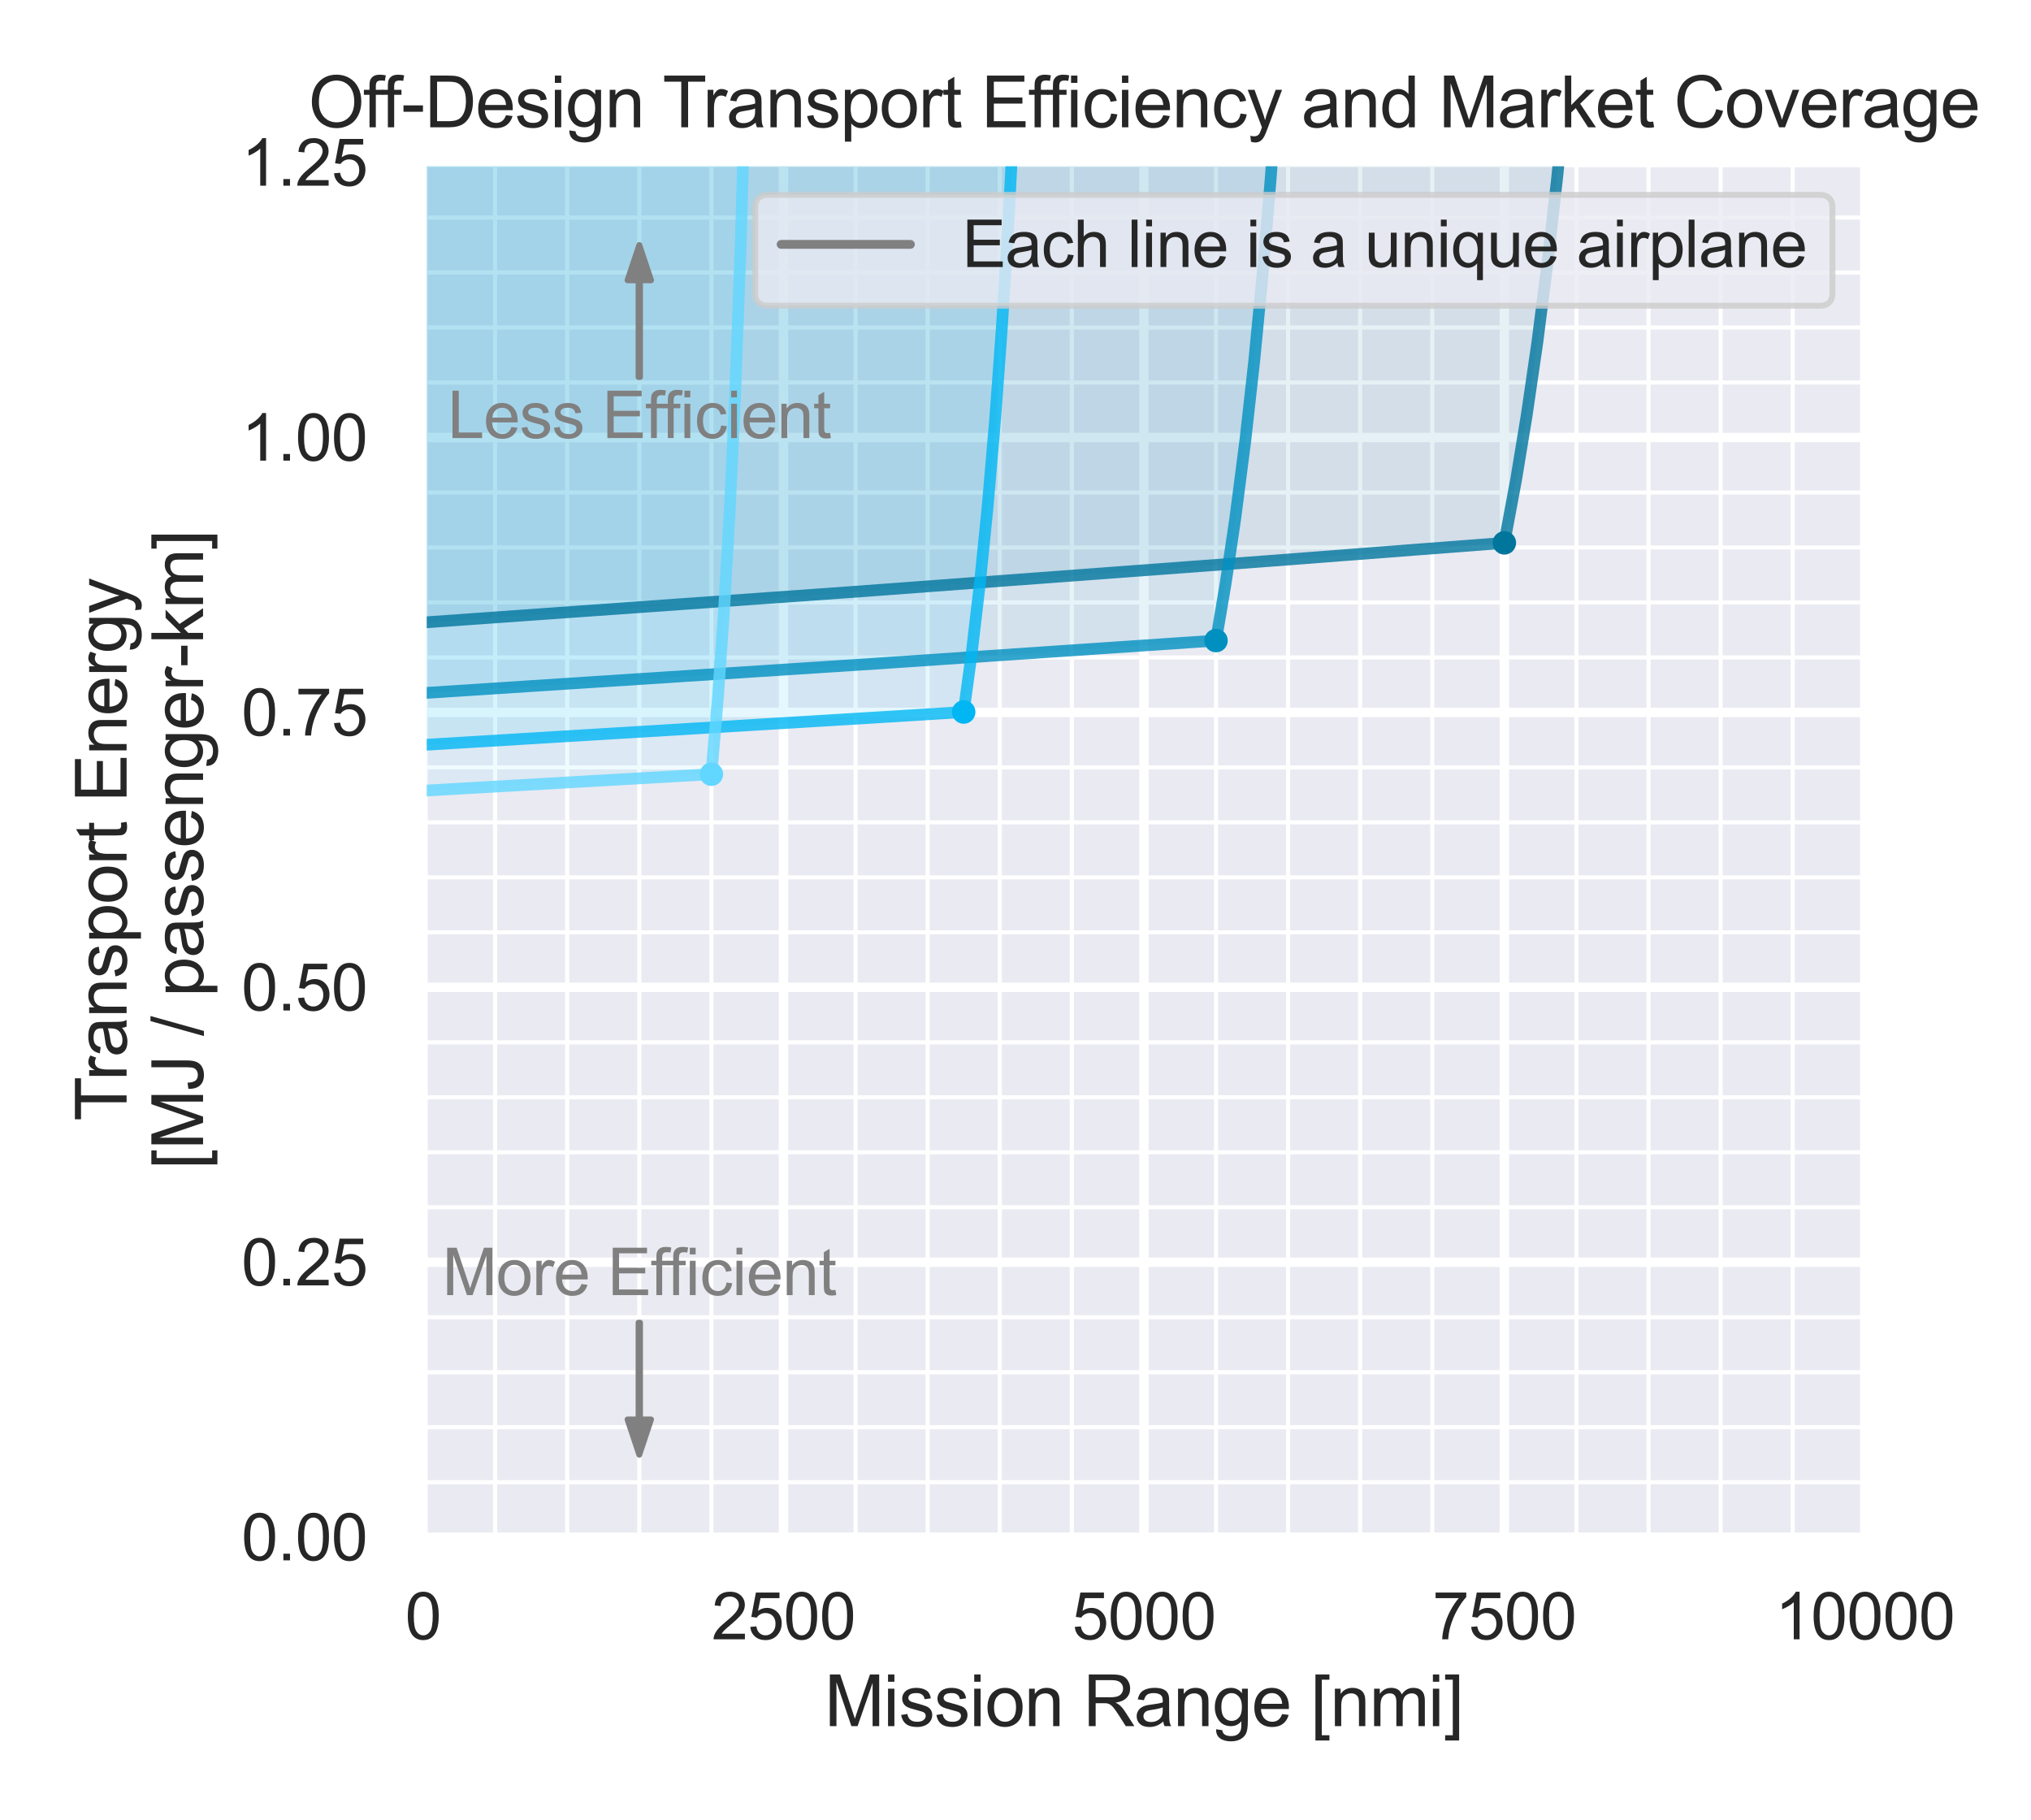 <?xml version="1.0" encoding="utf-8" standalone="no"?>
<!DOCTYPE svg PUBLIC "-//W3C//DTD SVG 1.1//EN"
  "http://www.w3.org/Graphics/SVG/1.1/DTD/svg11.dtd">
<svg xmlns:xlink="http://www.w3.org/1999/xlink" width="345.6pt" height="309.6pt" viewBox="0 0 345.6 309.6" xmlns="http://www.w3.org/2000/svg" version="1.1">
 <defs>
  <style type="text/css">*{stroke-linejoin: round; stroke-linecap: butt}</style>
 </defs>
 <g id="figure_1">
  <g id="patch_1">
   <path d="M 0 309.6 
L 345.6 309.6 
L 345.6 0 
L 0 0 
z
" style="fill: #ffffff"/>
  </g>
  <g id="axes_1">
   <g id="patch_2">
    <path d="M 71.984 261.54 
L 317.317 261.54 
L 317.317 27.656 
L 71.984 27.656 
z
" style="fill: #eaeaf2"/>
   </g>
   <g id="matplotlib.axis_1">
    <g id="xtick_1">
     <g id="line2d_1">
      <path d="M 71.984 261.54 
L 71.984 27.656 
" clip-path="url(#p33e617272c)" style="fill: none; stroke: #ffffff; stroke-width: 1.6; stroke-linecap: round"/>
     </g>
     <g id="text_1">
      <!-- 0 -->
      <g style="fill: #262626" transform="translate(68.926 278.914) scale(0.11 -0.11)">
       <defs>
        <path id="ArialMT-30" d="M 266 2259 
Q 266 3072 433 3567 
Q 600 4063 929 4331 
Q 1259 4600 1759 4600 
Q 2128 4600 2406 4451 
Q 2684 4303 2865 4023 
Q 3047 3744 3150 3342 
Q 3253 2941 3253 2259 
Q 3253 1453 3087 958 
Q 2922 463 2592 192 
Q 2263 -78 1759 -78 
Q 1097 -78 719 397 
Q 266 969 266 2259 
z
M 844 2259 
Q 844 1131 1108 757 
Q 1372 384 1759 384 
Q 2147 384 2411 759 
Q 2675 1134 2675 2259 
Q 2675 3391 2411 3762 
Q 2147 4134 1753 4134 
Q 1366 4134 1134 3806 
Q 844 3388 844 2259 
z
" transform="scale(0.016)"/>
       </defs>
       <use xlink:href="#ArialMT-30"/>
      </g>
     </g>
    </g>
    <g id="xtick_2">
     <g id="line2d_2">
      <path d="M 133.318 261.54 
L 133.318 27.656 
" clip-path="url(#p33e617272c)" style="fill: none; stroke: #ffffff; stroke-width: 1.6; stroke-linecap: round"/>
     </g>
     <g id="text_2">
      <!-- 2500 -->
      <g style="fill: #262626" transform="translate(121.084 278.914) scale(0.11 -0.11)">
       <defs>
        <path id="ArialMT-32" d="M 3222 541 
L 3222 0 
L 194 0 
Q 188 203 259 391 
Q 375 700 629 1000 
Q 884 1300 1366 1694 
Q 2113 2306 2375 2664 
Q 2638 3022 2638 3341 
Q 2638 3675 2398 3904 
Q 2159 4134 1775 4134 
Q 1369 4134 1125 3890 
Q 881 3647 878 3216 
L 300 3275 
Q 359 3922 746 4261 
Q 1134 4600 1788 4600 
Q 2447 4600 2831 4234 
Q 3216 3869 3216 3328 
Q 3216 3053 3103 2787 
Q 2991 2522 2730 2228 
Q 2469 1934 1863 1422 
Q 1356 997 1212 845 
Q 1069 694 975 541 
L 3222 541 
z
" transform="scale(0.016)"/>
        <path id="ArialMT-35" d="M 266 1200 
L 856 1250 
Q 922 819 1161 601 
Q 1400 384 1738 384 
Q 2144 384 2425 690 
Q 2706 997 2706 1503 
Q 2706 1984 2436 2262 
Q 2166 2541 1728 2541 
Q 1456 2541 1237 2417 
Q 1019 2294 894 2097 
L 366 2166 
L 809 4519 
L 3088 4519 
L 3088 3981 
L 1259 3981 
L 1013 2750 
Q 1425 3038 1878 3038 
Q 2478 3038 2890 2622 
Q 3303 2206 3303 1553 
Q 3303 931 2941 478 
Q 2500 -78 1738 -78 
Q 1113 -78 717 272 
Q 322 622 266 1200 
z
" transform="scale(0.016)"/>
       </defs>
       <use xlink:href="#ArialMT-32"/>
       <use xlink:href="#ArialMT-35" x="55.615"/>
       <use xlink:href="#ArialMT-30" x="111.23"/>
       <use xlink:href="#ArialMT-30" x="166.846"/>
      </g>
     </g>
    </g>
    <g id="xtick_3">
     <g id="line2d_3">
      <path d="M 194.651 261.54 
L 194.651 27.656 
" clip-path="url(#p33e617272c)" style="fill: none; stroke: #ffffff; stroke-width: 1.6; stroke-linecap: round"/>
     </g>
     <g id="text_3">
      <!-- 5000 -->
      <g style="fill: #262626" transform="translate(182.417 278.914) scale(0.11 -0.11)">
       <use xlink:href="#ArialMT-35"/>
       <use xlink:href="#ArialMT-30" x="55.615"/>
       <use xlink:href="#ArialMT-30" x="111.23"/>
       <use xlink:href="#ArialMT-30" x="166.846"/>
      </g>
     </g>
    </g>
    <g id="xtick_4">
     <g id="line2d_4">
      <path d="M 255.984 261.54 
L 255.984 27.656 
" clip-path="url(#p33e617272c)" style="fill: none; stroke: #ffffff; stroke-width: 1.6; stroke-linecap: round"/>
     </g>
     <g id="text_4">
      <!-- 7500 -->
      <g style="fill: #262626" transform="translate(243.75 278.914) scale(0.11 -0.11)">
       <defs>
        <path id="ArialMT-37" d="M 303 3981 
L 303 4522 
L 3269 4522 
L 3269 4084 
Q 2831 3619 2401 2847 
Q 1972 2075 1738 1259 
Q 1569 684 1522 0 
L 944 0 
Q 953 541 1156 1306 
Q 1359 2072 1739 2783 
Q 2119 3494 2547 3981 
L 303 3981 
z
" transform="scale(0.016)"/>
       </defs>
       <use xlink:href="#ArialMT-37"/>
       <use xlink:href="#ArialMT-35" x="55.615"/>
       <use xlink:href="#ArialMT-30" x="111.23"/>
       <use xlink:href="#ArialMT-30" x="166.846"/>
      </g>
     </g>
    </g>
    <g id="xtick_5">
     <g id="line2d_5">
      <path d="M 317.317 261.54 
L 317.317 27.656 
" clip-path="url(#p33e617272c)" style="fill: none; stroke: #ffffff; stroke-width: 1.6; stroke-linecap: round"/>
     </g>
     <g id="text_5">
      <!-- 10000 -->
      <g style="fill: #262626" transform="translate(302.025 278.914) scale(0.11 -0.11)">
       <defs>
        <path id="ArialMT-31" d="M 2384 0 
L 1822 0 
L 1822 3584 
Q 1619 3391 1289 3197 
Q 959 3003 697 2906 
L 697 3450 
Q 1169 3672 1522 3987 
Q 1875 4303 2022 4600 
L 2384 4600 
L 2384 0 
z
" transform="scale(0.016)"/>
       </defs>
       <use xlink:href="#ArialMT-31"/>
       <use xlink:href="#ArialMT-30" x="55.615"/>
       <use xlink:href="#ArialMT-30" x="111.23"/>
       <use xlink:href="#ArialMT-30" x="166.846"/>
       <use xlink:href="#ArialMT-30" x="222.461"/>
      </g>
     </g>
    </g>
    <g id="xtick_6">
     <g id="line2d_6">
      <path d="M 84.251 261.54 
L 84.251 27.656 
" clip-path="url(#p33e617272c)" style="fill: none; stroke: #ffffff; stroke-width: 0.7; stroke-linecap: round"/>
     </g>
    </g>
    <g id="xtick_7">
     <g id="line2d_7">
      <path d="M 96.518 261.54 
L 96.518 27.656 
" clip-path="url(#p33e617272c)" style="fill: none; stroke: #ffffff; stroke-width: 0.7; stroke-linecap: round"/>
     </g>
    </g>
    <g id="xtick_8">
     <g id="line2d_8">
      <path d="M 108.784 261.54 
L 108.784 27.656 
" clip-path="url(#p33e617272c)" style="fill: none; stroke: #ffffff; stroke-width: 0.7; stroke-linecap: round"/>
     </g>
    </g>
    <g id="xtick_9">
     <g id="line2d_9">
      <path d="M 121.051 261.54 
L 121.051 27.656 
" clip-path="url(#p33e617272c)" style="fill: none; stroke: #ffffff; stroke-width: 0.7; stroke-linecap: round"/>
     </g>
    </g>
    <g id="xtick_10">
     <g id="line2d_10">
      <path d="M 145.584 261.54 
L 145.584 27.656 
" clip-path="url(#p33e617272c)" style="fill: none; stroke: #ffffff; stroke-width: 0.7; stroke-linecap: round"/>
     </g>
    </g>
    <g id="xtick_11">
     <g id="line2d_11">
      <path d="M 157.851 261.54 
L 157.851 27.656 
" clip-path="url(#p33e617272c)" style="fill: none; stroke: #ffffff; stroke-width: 0.7; stroke-linecap: round"/>
     </g>
    </g>
    <g id="xtick_12">
     <g id="line2d_12">
      <path d="M 170.118 261.54 
L 170.118 27.656 
" clip-path="url(#p33e617272c)" style="fill: none; stroke: #ffffff; stroke-width: 0.7; stroke-linecap: round"/>
     </g>
    </g>
    <g id="xtick_13">
     <g id="line2d_13">
      <path d="M 182.384 261.54 
L 182.384 27.656 
" clip-path="url(#p33e617272c)" style="fill: none; stroke: #ffffff; stroke-width: 0.7; stroke-linecap: round"/>
     </g>
    </g>
    <g id="xtick_14">
     <g id="line2d_14">
      <path d="M 206.918 261.54 
L 206.918 27.656 
" clip-path="url(#p33e617272c)" style="fill: none; stroke: #ffffff; stroke-width: 0.7; stroke-linecap: round"/>
     </g>
    </g>
    <g id="xtick_15">
     <g id="line2d_15">
      <path d="M 219.184 261.54 
L 219.184 27.656 
" clip-path="url(#p33e617272c)" style="fill: none; stroke: #ffffff; stroke-width: 0.7; stroke-linecap: round"/>
     </g>
    </g>
    <g id="xtick_16">
     <g id="line2d_16">
      <path d="M 231.451 261.54 
L 231.451 27.656 
" clip-path="url(#p33e617272c)" style="fill: none; stroke: #ffffff; stroke-width: 0.7; stroke-linecap: round"/>
     </g>
    </g>
    <g id="xtick_17">
     <g id="line2d_17">
      <path d="M 243.718 261.54 
L 243.718 27.656 
" clip-path="url(#p33e617272c)" style="fill: none; stroke: #ffffff; stroke-width: 0.7; stroke-linecap: round"/>
     </g>
    </g>
    <g id="xtick_18">
     <g id="line2d_18">
      <path d="M 268.251 261.54 
L 268.251 27.656 
" clip-path="url(#p33e617272c)" style="fill: none; stroke: #ffffff; stroke-width: 0.7; stroke-linecap: round"/>
     </g>
    </g>
    <g id="xtick_19">
     <g id="line2d_19">
      <path d="M 280.518 261.54 
L 280.518 27.656 
" clip-path="url(#p33e617272c)" style="fill: none; stroke: #ffffff; stroke-width: 0.7; stroke-linecap: round"/>
     </g>
    </g>
    <g id="xtick_20">
     <g id="line2d_20">
      <path d="M 292.784 261.54 
L 292.784 27.656 
" clip-path="url(#p33e617272c)" style="fill: none; stroke: #ffffff; stroke-width: 0.7; stroke-linecap: round"/>
     </g>
    </g>
    <g id="xtick_21">
     <g id="line2d_21">
      <path d="M 305.051 261.54 
L 305.051 27.656 
" clip-path="url(#p33e617272c)" style="fill: none; stroke: #ffffff; stroke-width: 0.7; stroke-linecap: round"/>
     </g>
    </g>
    <g id="text_6">
     <!-- Mission Range [nmi] -->
     <g style="fill: #262626" transform="translate(140.299 293.689) scale(0.12 -0.12)">
      <defs>
       <path id="ArialMT-4d" d="M 475 0 
L 475 4581 
L 1388 4581 
L 2472 1338 
Q 2622 884 2691 659 
Q 2769 909 2934 1394 
L 4031 4581 
L 4847 4581 
L 4847 0 
L 4263 0 
L 4263 3834 
L 2931 0 
L 2384 0 
L 1059 3900 
L 1059 0 
L 475 0 
z
" transform="scale(0.016)"/>
       <path id="ArialMT-69" d="M 425 3934 
L 425 4581 
L 988 4581 
L 988 3934 
L 425 3934 
z
M 425 0 
L 425 3319 
L 988 3319 
L 988 0 
L 425 0 
z
" transform="scale(0.016)"/>
       <path id="ArialMT-73" d="M 197 991 
L 753 1078 
Q 800 744 1014 566 
Q 1228 388 1613 388 
Q 2000 388 2187 545 
Q 2375 703 2375 916 
Q 2375 1106 2209 1216 
Q 2094 1291 1634 1406 
Q 1016 1563 777 1677 
Q 538 1791 414 1992 
Q 291 2194 291 2438 
Q 291 2659 392 2848 
Q 494 3038 669 3163 
Q 800 3259 1026 3326 
Q 1253 3394 1513 3394 
Q 1903 3394 2198 3281 
Q 2494 3169 2634 2976 
Q 2775 2784 2828 2463 
L 2278 2388 
Q 2241 2644 2061 2787 
Q 1881 2931 1553 2931 
Q 1166 2931 1000 2803 
Q 834 2675 834 2503 
Q 834 2394 903 2306 
Q 972 2216 1119 2156 
Q 1203 2125 1616 2013 
Q 2213 1853 2448 1751 
Q 2684 1650 2818 1456 
Q 2953 1263 2953 975 
Q 2953 694 2789 445 
Q 2625 197 2315 61 
Q 2006 -75 1616 -75 
Q 969 -75 630 194 
Q 291 463 197 991 
z
" transform="scale(0.016)"/>
       <path id="ArialMT-6f" d="M 213 1659 
Q 213 2581 725 3025 
Q 1153 3394 1769 3394 
Q 2453 3394 2887 2945 
Q 3322 2497 3322 1706 
Q 3322 1066 3130 698 
Q 2938 331 2570 128 
Q 2203 -75 1769 -75 
Q 1072 -75 642 372 
Q 213 819 213 1659 
z
M 791 1659 
Q 791 1022 1069 705 
Q 1347 388 1769 388 
Q 2188 388 2466 706 
Q 2744 1025 2744 1678 
Q 2744 2294 2464 2611 
Q 2184 2928 1769 2928 
Q 1347 2928 1069 2612 
Q 791 2297 791 1659 
z
" transform="scale(0.016)"/>
       <path id="ArialMT-6e" d="M 422 0 
L 422 3319 
L 928 3319 
L 928 2847 
Q 1294 3394 1984 3394 
Q 2284 3394 2536 3286 
Q 2788 3178 2913 3003 
Q 3038 2828 3088 2588 
Q 3119 2431 3119 2041 
L 3119 0 
L 2556 0 
L 2556 2019 
Q 2556 2363 2490 2533 
Q 2425 2703 2258 2804 
Q 2091 2906 1866 2906 
Q 1506 2906 1245 2678 
Q 984 2450 984 1813 
L 984 0 
L 422 0 
z
" transform="scale(0.016)"/>
       <path id="ArialMT-20" transform="scale(0.016)"/>
       <path id="ArialMT-52" d="M 503 0 
L 503 4581 
L 2534 4581 
Q 3147 4581 3465 4457 
Q 3784 4334 3975 4021 
Q 4166 3709 4166 3331 
Q 4166 2844 3850 2509 
Q 3534 2175 2875 2084 
Q 3116 1969 3241 1856 
Q 3506 1613 3744 1247 
L 4541 0 
L 3778 0 
L 3172 953 
Q 2906 1366 2734 1584 
Q 2563 1803 2427 1890 
Q 2291 1978 2150 2013 
Q 2047 2034 1813 2034 
L 1109 2034 
L 1109 0 
L 503 0 
z
M 1109 2559 
L 2413 2559 
Q 2828 2559 3062 2645 
Q 3297 2731 3419 2920 
Q 3541 3109 3541 3331 
Q 3541 3656 3305 3865 
Q 3069 4075 2559 4075 
L 1109 4075 
L 1109 2559 
z
" transform="scale(0.016)"/>
       <path id="ArialMT-61" d="M 2588 409 
Q 2275 144 1986 34 
Q 1697 -75 1366 -75 
Q 819 -75 525 192 
Q 231 459 231 875 
Q 231 1119 342 1320 
Q 453 1522 633 1644 
Q 813 1766 1038 1828 
Q 1203 1872 1538 1913 
Q 2219 1994 2541 2106 
Q 2544 2222 2544 2253 
Q 2544 2597 2384 2738 
Q 2169 2928 1744 2928 
Q 1347 2928 1158 2789 
Q 969 2650 878 2297 
L 328 2372 
Q 403 2725 575 2942 
Q 747 3159 1072 3276 
Q 1397 3394 1825 3394 
Q 2250 3394 2515 3294 
Q 2781 3194 2906 3042 
Q 3031 2891 3081 2659 
Q 3109 2516 3109 2141 
L 3109 1391 
Q 3109 606 3145 398 
Q 3181 191 3288 0 
L 2700 0 
Q 2613 175 2588 409 
z
M 2541 1666 
Q 2234 1541 1622 1453 
Q 1275 1403 1131 1340 
Q 988 1278 909 1158 
Q 831 1038 831 891 
Q 831 666 1001 516 
Q 1172 366 1500 366 
Q 1825 366 2078 508 
Q 2331 650 2450 897 
Q 2541 1088 2541 1459 
L 2541 1666 
z
" transform="scale(0.016)"/>
       <path id="ArialMT-67" d="M 319 -275 
L 866 -356 
Q 900 -609 1056 -725 
Q 1266 -881 1628 -881 
Q 2019 -881 2231 -725 
Q 2444 -569 2519 -288 
Q 2563 -116 2559 434 
Q 2191 0 1641 0 
Q 956 0 581 494 
Q 206 988 206 1678 
Q 206 2153 378 2554 
Q 550 2956 876 3175 
Q 1203 3394 1644 3394 
Q 2231 3394 2613 2919 
L 2613 3319 
L 3131 3319 
L 3131 450 
Q 3131 -325 2973 -648 
Q 2816 -972 2473 -1159 
Q 2131 -1347 1631 -1347 
Q 1038 -1347 672 -1080 
Q 306 -813 319 -275 
z
M 784 1719 
Q 784 1066 1043 766 
Q 1303 466 1694 466 
Q 2081 466 2343 764 
Q 2606 1063 2606 1700 
Q 2606 2309 2336 2618 
Q 2066 2928 1684 2928 
Q 1309 2928 1046 2623 
Q 784 2319 784 1719 
z
" transform="scale(0.016)"/>
       <path id="ArialMT-65" d="M 2694 1069 
L 3275 997 
Q 3138 488 2766 206 
Q 2394 -75 1816 -75 
Q 1088 -75 661 373 
Q 234 822 234 1631 
Q 234 2469 665 2931 
Q 1097 3394 1784 3394 
Q 2450 3394 2872 2941 
Q 3294 2488 3294 1666 
Q 3294 1616 3291 1516 
L 816 1516 
Q 847 969 1125 678 
Q 1403 388 1819 388 
Q 2128 388 2347 550 
Q 2566 713 2694 1069 
z
M 847 1978 
L 2700 1978 
Q 2663 2397 2488 2606 
Q 2219 2931 1791 2931 
Q 1403 2931 1139 2672 
Q 875 2413 847 1978 
z
" transform="scale(0.016)"/>
       <path id="ArialMT-5b" d="M 434 -1272 
L 434 4581 
L 1675 4581 
L 1675 4116 
L 997 4116 
L 997 -806 
L 1675 -806 
L 1675 -1272 
L 434 -1272 
z
" transform="scale(0.016)"/>
       <path id="ArialMT-6d" d="M 422 0 
L 422 3319 
L 925 3319 
L 925 2853 
Q 1081 3097 1340 3245 
Q 1600 3394 1931 3394 
Q 2300 3394 2536 3241 
Q 2772 3088 2869 2813 
Q 3263 3394 3894 3394 
Q 4388 3394 4653 3120 
Q 4919 2847 4919 2278 
L 4919 0 
L 4359 0 
L 4359 2091 
Q 4359 2428 4304 2576 
Q 4250 2725 4106 2815 
Q 3963 2906 3769 2906 
Q 3419 2906 3187 2673 
Q 2956 2441 2956 1928 
L 2956 0 
L 2394 0 
L 2394 2156 
Q 2394 2531 2256 2718 
Q 2119 2906 1806 2906 
Q 1569 2906 1367 2781 
Q 1166 2656 1075 2415 
Q 984 2175 984 1722 
L 984 0 
L 422 0 
z
" transform="scale(0.016)"/>
       <path id="ArialMT-5d" d="M 1363 -1272 
L 122 -1272 
L 122 -806 
L 800 -806 
L 800 4116 
L 122 4116 
L 122 4581 
L 1363 4581 
L 1363 -1272 
z
" transform="scale(0.016)"/>
      </defs>
      <use xlink:href="#ArialMT-4d"/>
      <use xlink:href="#ArialMT-69" x="83.301"/>
      <use xlink:href="#ArialMT-73" x="105.518"/>
      <use xlink:href="#ArialMT-73" x="155.518"/>
      <use xlink:href="#ArialMT-69" x="205.518"/>
      <use xlink:href="#ArialMT-6f" x="227.734"/>
      <use xlink:href="#ArialMT-6e" x="283.35"/>
      <use xlink:href="#ArialMT-20" x="338.965"/>
      <use xlink:href="#ArialMT-52" x="366.748"/>
      <use xlink:href="#ArialMT-61" x="438.965"/>
      <use xlink:href="#ArialMT-6e" x="494.58"/>
      <use xlink:href="#ArialMT-67" x="550.195"/>
      <use xlink:href="#ArialMT-65" x="605.811"/>
      <use xlink:href="#ArialMT-20" x="661.426"/>
      <use xlink:href="#ArialMT-5b" x="689.209"/>
      <use xlink:href="#ArialMT-6e" x="716.992"/>
      <use xlink:href="#ArialMT-6d" x="772.607"/>
      <use xlink:href="#ArialMT-69" x="855.908"/>
      <use xlink:href="#ArialMT-5d" x="878.125"/>
     </g>
    </g>
   </g>
   <g id="matplotlib.axis_2">
    <g id="ytick_1">
     <g id="line2d_22">
      <path d="M 71.984 261.54 
L 317.317 261.54 
" clip-path="url(#p33e617272c)" style="fill: none; stroke: #ffffff; stroke-width: 1.6; stroke-linecap: round"/>
     </g>
     <g id="text_7">
      <!-- 0.00 -->
      <g style="fill: #262626" transform="translate(41.077 265.477) scale(0.11 -0.11)">
       <defs>
        <path id="ArialMT-2e" d="M 581 0 
L 581 641 
L 1222 641 
L 1222 0 
L 581 0 
z
" transform="scale(0.016)"/>
       </defs>
       <use xlink:href="#ArialMT-30"/>
       <use xlink:href="#ArialMT-2e" x="55.615"/>
       <use xlink:href="#ArialMT-30" x="83.398"/>
       <use xlink:href="#ArialMT-30" x="139.014"/>
      </g>
     </g>
    </g>
    <g id="ytick_2">
     <g id="line2d_23">
      <path d="M 71.984 214.763 
L 317.317 214.763 
" clip-path="url(#p33e617272c)" style="fill: none; stroke: #ffffff; stroke-width: 1.6; stroke-linecap: round"/>
     </g>
     <g id="text_8">
      <!-- 0.25 -->
      <g style="fill: #262626" transform="translate(41.077 218.7) scale(0.11 -0.11)">
       <use xlink:href="#ArialMT-30"/>
       <use xlink:href="#ArialMT-2e" x="55.615"/>
       <use xlink:href="#ArialMT-32" x="83.398"/>
       <use xlink:href="#ArialMT-35" x="139.014"/>
      </g>
     </g>
    </g>
    <g id="ytick_3">
     <g id="line2d_24">
      <path d="M 71.984 167.987 
L 317.317 167.987 
" clip-path="url(#p33e617272c)" style="fill: none; stroke: #ffffff; stroke-width: 1.6; stroke-linecap: round"/>
     </g>
     <g id="text_9">
      <!-- 0.50 -->
      <g style="fill: #262626" transform="translate(41.077 171.923) scale(0.11 -0.11)">
       <use xlink:href="#ArialMT-30"/>
       <use xlink:href="#ArialMT-2e" x="55.615"/>
       <use xlink:href="#ArialMT-35" x="83.398"/>
       <use xlink:href="#ArialMT-30" x="139.014"/>
      </g>
     </g>
    </g>
    <g id="ytick_4">
     <g id="line2d_25">
      <path d="M 71.984 121.21 
L 317.317 121.21 
" clip-path="url(#p33e617272c)" style="fill: none; stroke: #ffffff; stroke-width: 1.6; stroke-linecap: round"/>
     </g>
     <g id="text_10">
      <!-- 0.75 -->
      <g style="fill: #262626" transform="translate(41.077 125.147) scale(0.11 -0.11)">
       <use xlink:href="#ArialMT-30"/>
       <use xlink:href="#ArialMT-2e" x="55.615"/>
       <use xlink:href="#ArialMT-37" x="83.398"/>
       <use xlink:href="#ArialMT-35" x="139.014"/>
      </g>
     </g>
    </g>
    <g id="ytick_5">
     <g id="line2d_26">
      <path d="M 71.984 74.433 
L 317.317 74.433 
" clip-path="url(#p33e617272c)" style="fill: none; stroke: #ffffff; stroke-width: 1.6; stroke-linecap: round"/>
     </g>
     <g id="text_11">
      <!-- 1.00 -->
      <g style="fill: #262626" transform="translate(41.077 78.37) scale(0.11 -0.11)">
       <use xlink:href="#ArialMT-31"/>
       <use xlink:href="#ArialMT-2e" x="55.615"/>
       <use xlink:href="#ArialMT-30" x="83.398"/>
       <use xlink:href="#ArialMT-30" x="139.014"/>
      </g>
     </g>
    </g>
    <g id="ytick_6">
     <g id="line2d_27">
      <path d="M 71.984 27.656 
L 317.317 27.656 
" clip-path="url(#p33e617272c)" style="fill: none; stroke: #ffffff; stroke-width: 1.6; stroke-linecap: round"/>
     </g>
     <g id="text_12">
      <!-- 1.25 -->
      <g style="fill: #262626" transform="translate(41.077 31.593) scale(0.11 -0.11)">
       <use xlink:href="#ArialMT-31"/>
       <use xlink:href="#ArialMT-2e" x="55.615"/>
       <use xlink:href="#ArialMT-32" x="83.398"/>
       <use xlink:href="#ArialMT-35" x="139.014"/>
      </g>
     </g>
    </g>
    <g id="ytick_7">
     <g id="line2d_28">
      <path d="M 71.984 252.185 
L 317.317 252.185 
" clip-path="url(#p33e617272c)" style="fill: none; stroke: #ffffff; stroke-width: 0.7; stroke-linecap: round"/>
     </g>
    </g>
    <g id="ytick_8">
     <g id="line2d_29">
      <path d="M 71.984 242.829 
L 317.317 242.829 
" clip-path="url(#p33e617272c)" style="fill: none; stroke: #ffffff; stroke-width: 0.7; stroke-linecap: round"/>
     </g>
    </g>
    <g id="ytick_9">
     <g id="line2d_30">
      <path d="M 71.984 233.474 
L 317.317 233.474 
" clip-path="url(#p33e617272c)" style="fill: none; stroke: #ffffff; stroke-width: 0.7; stroke-linecap: round"/>
     </g>
    </g>
    <g id="ytick_10">
     <g id="line2d_31">
      <path d="M 71.984 224.119 
L 317.317 224.119 
" clip-path="url(#p33e617272c)" style="fill: none; stroke: #ffffff; stroke-width: 0.7; stroke-linecap: round"/>
     </g>
    </g>
    <g id="ytick_11">
     <g id="line2d_32">
      <path d="M 71.984 205.408 
L 317.317 205.408 
" clip-path="url(#p33e617272c)" style="fill: none; stroke: #ffffff; stroke-width: 0.7; stroke-linecap: round"/>
     </g>
    </g>
    <g id="ytick_12">
     <g id="line2d_33">
      <path d="M 71.984 196.053 
L 317.317 196.053 
" clip-path="url(#p33e617272c)" style="fill: none; stroke: #ffffff; stroke-width: 0.7; stroke-linecap: round"/>
     </g>
    </g>
    <g id="ytick_13">
     <g id="line2d_34">
      <path d="M 71.984 186.697 
L 317.317 186.697 
" clip-path="url(#p33e617272c)" style="fill: none; stroke: #ffffff; stroke-width: 0.7; stroke-linecap: round"/>
     </g>
    </g>
    <g id="ytick_14">
     <g id="line2d_35">
      <path d="M 71.984 177.342 
L 317.317 177.342 
" clip-path="url(#p33e617272c)" style="fill: none; stroke: #ffffff; stroke-width: 0.7; stroke-linecap: round"/>
     </g>
    </g>
    <g id="ytick_15">
     <g id="line2d_36">
      <path d="M 71.984 158.631 
L 317.317 158.631 
" clip-path="url(#p33e617272c)" style="fill: none; stroke: #ffffff; stroke-width: 0.7; stroke-linecap: round"/>
     </g>
    </g>
    <g id="ytick_16">
     <g id="line2d_37">
      <path d="M 71.984 149.276 
L 317.317 149.276 
" clip-path="url(#p33e617272c)" style="fill: none; stroke: #ffffff; stroke-width: 0.7; stroke-linecap: round"/>
     </g>
    </g>
    <g id="ytick_17">
     <g id="line2d_38">
      <path d="M 71.984 139.92 
L 317.317 139.92 
" clip-path="url(#p33e617272c)" style="fill: none; stroke: #ffffff; stroke-width: 0.7; stroke-linecap: round"/>
     </g>
    </g>
    <g id="ytick_18">
     <g id="line2d_39">
      <path d="M 71.984 130.565 
L 317.317 130.565 
" clip-path="url(#p33e617272c)" style="fill: none; stroke: #ffffff; stroke-width: 0.7; stroke-linecap: round"/>
     </g>
    </g>
    <g id="ytick_19">
     <g id="line2d_40">
      <path d="M 71.984 111.854 
L 317.317 111.854 
" clip-path="url(#p33e617272c)" style="fill: none; stroke: #ffffff; stroke-width: 0.7; stroke-linecap: round"/>
     </g>
    </g>
    <g id="ytick_20">
     <g id="line2d_41">
      <path d="M 71.984 102.499 
L 317.317 102.499 
" clip-path="url(#p33e617272c)" style="fill: none; stroke: #ffffff; stroke-width: 0.7; stroke-linecap: round"/>
     </g>
    </g>
    <g id="ytick_21">
     <g id="line2d_42">
      <path d="M 71.984 93.144 
L 317.317 93.144 
" clip-path="url(#p33e617272c)" style="fill: none; stroke: #ffffff; stroke-width: 0.7; stroke-linecap: round"/>
     </g>
    </g>
    <g id="ytick_22">
     <g id="line2d_43">
      <path d="M 71.984 83.788 
L 317.317 83.788 
" clip-path="url(#p33e617272c)" style="fill: none; stroke: #ffffff; stroke-width: 0.7; stroke-linecap: round"/>
     </g>
    </g>
    <g id="ytick_23">
     <g id="line2d_44">
      <path d="M 71.984 65.078 
L 317.317 65.078 
" clip-path="url(#p33e617272c)" style="fill: none; stroke: #ffffff; stroke-width: 0.7; stroke-linecap: round"/>
     </g>
    </g>
    <g id="ytick_24">
     <g id="line2d_45">
      <path d="M 71.984 55.722 
L 317.317 55.722 
" clip-path="url(#p33e617272c)" style="fill: none; stroke: #ffffff; stroke-width: 0.7; stroke-linecap: round"/>
     </g>
    </g>
    <g id="ytick_25">
     <g id="line2d_46">
      <path d="M 71.984 46.367 
L 317.317 46.367 
" clip-path="url(#p33e617272c)" style="fill: none; stroke: #ffffff; stroke-width: 0.7; stroke-linecap: round"/>
     </g>
    </g>
    <g id="ytick_26">
     <g id="line2d_47">
      <path d="M 71.984 37.012 
L 317.317 37.012 
" clip-path="url(#p33e617272c)" style="fill: none; stroke: #ffffff; stroke-width: 0.7; stroke-linecap: round"/>
     </g>
    </g>
    <g id="text_13">
     <!-- Transport Energy -->
     <g style="fill: #262626" transform="translate(21.543 190.723) rotate(-90) scale(0.12 -0.12)">
      <defs>
       <path id="ArialMT-54" d="M 1659 0 
L 1659 4041 
L 150 4041 
L 150 4581 
L 3781 4581 
L 3781 4041 
L 2266 4041 
L 2266 0 
L 1659 0 
z
" transform="scale(0.016)"/>
       <path id="ArialMT-72" d="M 416 0 
L 416 3319 
L 922 3319 
L 922 2816 
Q 1116 3169 1280 3281 
Q 1444 3394 1641 3394 
Q 1925 3394 2219 3213 
L 2025 2691 
Q 1819 2813 1613 2813 
Q 1428 2813 1281 2702 
Q 1134 2591 1072 2394 
Q 978 2094 978 1738 
L 978 0 
L 416 0 
z
" transform="scale(0.016)"/>
       <path id="ArialMT-70" d="M 422 -1272 
L 422 3319 
L 934 3319 
L 934 2888 
Q 1116 3141 1344 3267 
Q 1572 3394 1897 3394 
Q 2322 3394 2647 3175 
Q 2972 2956 3137 2557 
Q 3303 2159 3303 1684 
Q 3303 1175 3120 767 
Q 2938 359 2589 142 
Q 2241 -75 1856 -75 
Q 1575 -75 1351 44 
Q 1128 163 984 344 
L 984 -1272 
L 422 -1272 
z
M 931 1641 
Q 931 1000 1190 694 
Q 1450 388 1819 388 
Q 2194 388 2461 705 
Q 2728 1022 2728 1688 
Q 2728 2322 2467 2637 
Q 2206 2953 1844 2953 
Q 1484 2953 1207 2617 
Q 931 2281 931 1641 
z
" transform="scale(0.016)"/>
       <path id="ArialMT-74" d="M 1650 503 
L 1731 6 
Q 1494 -44 1306 -44 
Q 1000 -44 831 53 
Q 663 150 594 308 
Q 525 466 525 972 
L 525 2881 
L 113 2881 
L 113 3319 
L 525 3319 
L 525 4141 
L 1084 4478 
L 1084 3319 
L 1650 3319 
L 1650 2881 
L 1084 2881 
L 1084 941 
Q 1084 700 1114 631 
Q 1144 563 1211 522 
Q 1278 481 1403 481 
Q 1497 481 1650 503 
z
" transform="scale(0.016)"/>
       <path id="ArialMT-45" d="M 506 0 
L 506 4581 
L 3819 4581 
L 3819 4041 
L 1113 4041 
L 1113 2638 
L 3647 2638 
L 3647 2100 
L 1113 2100 
L 1113 541 
L 3925 541 
L 3925 0 
L 506 0 
z
" transform="scale(0.016)"/>
       <path id="ArialMT-79" d="M 397 -1278 
L 334 -750 
Q 519 -800 656 -800 
Q 844 -800 956 -737 
Q 1069 -675 1141 -563 
Q 1194 -478 1313 -144 
Q 1328 -97 1363 -6 
L 103 3319 
L 709 3319 
L 1400 1397 
Q 1534 1031 1641 628 
Q 1738 1016 1872 1384 
L 2581 3319 
L 3144 3319 
L 1881 -56 
Q 1678 -603 1566 -809 
Q 1416 -1088 1222 -1217 
Q 1028 -1347 759 -1347 
Q 597 -1347 397 -1278 
z
" transform="scale(0.016)"/>
      </defs>
      <use xlink:href="#ArialMT-54"/>
      <use xlink:href="#ArialMT-72" x="57.334"/>
      <use xlink:href="#ArialMT-61" x="90.635"/>
      <use xlink:href="#ArialMT-6e" x="146.25"/>
      <use xlink:href="#ArialMT-73" x="201.865"/>
      <use xlink:href="#ArialMT-70" x="251.865"/>
      <use xlink:href="#ArialMT-6f" x="307.48"/>
      <use xlink:href="#ArialMT-72" x="363.096"/>
      <use xlink:href="#ArialMT-74" x="396.396"/>
      <use xlink:href="#ArialMT-20" x="424.18"/>
      <use xlink:href="#ArialMT-45" x="451.963"/>
      <use xlink:href="#ArialMT-6e" x="518.662"/>
      <use xlink:href="#ArialMT-65" x="574.277"/>
      <use xlink:href="#ArialMT-72" x="629.893"/>
      <use xlink:href="#ArialMT-67" x="663.193"/>
      <use xlink:href="#ArialMT-79" x="718.809"/>
     </g>
     <!-- [MJ / passenger-km] -->
     <g style="fill: #262626" transform="translate(34.552 198.943) rotate(-90) scale(0.12 -0.12)">
      <defs>
       <path id="ArialMT-4a" d="M 184 1300 
L 731 1375 
Q 753 850 928 656 
Q 1103 463 1413 463 
Q 1641 463 1806 567 
Q 1972 672 2034 851 
Q 2097 1031 2097 1425 
L 2097 4581 
L 2703 4581 
L 2703 1459 
Q 2703 884 2564 568 
Q 2425 253 2123 87 
Q 1822 -78 1416 -78 
Q 813 -78 492 269 
Q 172 616 184 1300 
z
" transform="scale(0.016)"/>
       <path id="ArialMT-2f" d="M 0 -78 
L 1328 4659 
L 1778 4659 
L 453 -78 
L 0 -78 
z
" transform="scale(0.016)"/>
       <path id="ArialMT-2d" d="M 203 1375 
L 203 1941 
L 1931 1941 
L 1931 1375 
L 203 1375 
z
" transform="scale(0.016)"/>
       <path id="ArialMT-6b" d="M 425 0 
L 425 4581 
L 988 4581 
L 988 1969 
L 2319 3319 
L 3047 3319 
L 1778 2088 
L 3175 0 
L 2481 0 
L 1384 1697 
L 988 1316 
L 988 0 
L 425 0 
z
" transform="scale(0.016)"/>
      </defs>
      <use xlink:href="#ArialMT-5b"/>
      <use xlink:href="#ArialMT-4d" x="27.783"/>
      <use xlink:href="#ArialMT-4a" x="111.084"/>
      <use xlink:href="#ArialMT-20" x="161.084"/>
      <use xlink:href="#ArialMT-2f" x="188.867"/>
      <use xlink:href="#ArialMT-20" x="216.65"/>
      <use xlink:href="#ArialMT-70" x="244.434"/>
      <use xlink:href="#ArialMT-61" x="300.049"/>
      <use xlink:href="#ArialMT-73" x="355.664"/>
      <use xlink:href="#ArialMT-73" x="405.664"/>
      <use xlink:href="#ArialMT-65" x="455.664"/>
      <use xlink:href="#ArialMT-6e" x="511.279"/>
      <use xlink:href="#ArialMT-67" x="566.895"/>
      <use xlink:href="#ArialMT-65" x="622.51"/>
      <use xlink:href="#ArialMT-72" x="678.125"/>
      <use xlink:href="#ArialMT-2d" x="711.426"/>
      <use xlink:href="#ArialMT-6b" x="744.727"/>
      <use xlink:href="#ArialMT-6d" x="794.727"/>
      <use xlink:href="#ArialMT-5d" x="878.027"/>
     </g>
    </g>
   </g>
   <g id="PolyCollection_1">
    <path d="M 72.184 -187107000000000067725991878852608 
L 72.184 105.906 
L 74.201 105.765 
L 76.213 105.625 
L 78.222 105.484 
L 80.228 105.344 
L 82.23 105.204 
L 84.228 105.064 
L 86.223 104.923 
L 88.214 104.783 
L 90.201 104.643 
L 92.185 104.504 
L 94.166 104.364 
L 96.143 104.224 
L 98.116 104.084 
L 100.086 103.945 
L 102.053 103.805 
L 104.016 103.666 
L 105.976 103.527 
L 107.932 103.388 
L 109.885 103.248 
L 111.834 103.109 
L 113.78 102.97 
L 115.723 102.831 
L 117.662 102.693 
L 119.598 102.554 
L 121.531 102.415 
L 123.46 102.277 
L 125.386 102.138 
L 127.308 102 
L 129.228 101.861 
L 131.144 101.723 
L 133.056 101.585 
L 134.966 101.447 
L 136.872 101.309 
L 138.775 101.171 
L 140.674 101.033 
L 142.571 100.895 
L 144.464 100.757 
L 146.354 100.62 
L 148.241 100.482 
L 150.124 100.345 
L 152.005 100.207 
L 153.882 100.07 
L 155.756 99.933 
L 157.627 99.796 
L 159.495 99.658 
L 161.36 99.521 
L 163.222 99.384 
L 165.08 99.248 
L 166.936 99.111 
L 168.788 98.974 
L 170.637 98.837 
L 172.484 98.701 
L 174.327 98.564 
L 176.167 98.428 
L 178.004 98.291 
L 179.838 98.155 
L 181.669 98.019 
L 183.498 97.883 
L 185.323 97.747 
L 187.145 97.611 
L 188.964 97.475 
L 190.78 97.339 
L 192.594 97.203 
L 194.404 97.068 
L 196.211 96.932 
L 198.016 96.796 
L 199.817 96.661 
L 201.616 96.525 
L 203.412 96.39 
L 205.205 96.255 
L 206.995 96.12 
L 208.782 95.984 
L 210.566 95.849 
L 212.348 95.714 
L 214.126 95.579 
L 215.902 95.445 
L 217.675 95.31 
L 219.445 95.175 
L 221.212 95.04 
L 222.977 94.906 
L 224.739 94.771 
L 226.498 94.637 
L 228.254 94.503 
L 230.007 94.368 
L 231.758 94.234 
L 233.506 94.1 
L 235.251 93.966 
L 236.994 93.832 
L 238.734 93.698 
L 240.471 93.564 
L 242.205 93.43 
L 243.937 93.296 
L 245.666 93.163 
L 247.392 93.029 
L 249.116 92.895 
L 250.837 92.762 
L 252.555 92.628 
L 254.271 92.495 
L 255.984 92.362 
L 255.984 92.362 
L 256.27 90.903 
L 256.557 89.413 
L 256.845 87.893 
L 257.134 86.341 
L 257.423 84.755 
L 257.714 83.136 
L 258.006 81.481 
L 258.298 79.791 
L 258.591 78.062 
L 258.885 76.295 
L 259.181 74.488 
L 259.477 72.639 
L 259.774 70.747 
L 260.072 68.811 
L 260.371 66.829 
L 260.671 64.799 
L 260.972 62.72 
L 261.273 60.589 
L 261.576 58.405 
L 261.88 56.166 
L 262.185 53.87 
L 262.49 51.514 
L 262.797 49.096 
L 263.105 46.614 
L 263.414 44.065 
L 263.723 41.446 
L 264.034 38.754 
L 264.346 35.987 
L 264.658 33.14 
L 264.972 30.212 
L 265.287 27.197 
L 265.603 24.092 
L 265.92 20.894 
L 266.238 17.597 
L 266.556 14.197 
L 266.876 10.69 
L 267.198 7.07 
L 267.52 3.331 
L 267.843 -0.532 
L 268.167 -4.526 
L 268.492 -8.658 
L 268.819 -12.934 
L 269.146 -17.362 
L 269.475 -21.952 
L 269.805 -26.711 
L 270.135 -31.649 
L 270.467 -36.777 
L 270.8 -42.105 
L 271.135 -47.647 
L 271.47 -53.414 
L 271.806 -59.42 
L 272.144 -65.682 
L 272.482 -72.216 
L 272.822 -79.039 
L 273.163 -86.172 
L 273.506 -93.635 
L 273.849 -101.453 
L 274.193 -109.652 
L 274.539 -118.26 
L 274.886 -127.307 
L 275.234 -136.83 
L 275.583 -146.866 
L 275.934 -157.459 
L 276.285 -168.654 
L 276.638 -180.507 
L 276.993 -193.075 
L 277.348 -206.427 
L 277.705 -220.637 
L 278.062 -235.792 
L 278.421 -251.988 
L 278.782 -269.337 
L 279.143 -287.966 
L 279.506 -308.023 
L 279.871 -329.678 
L 280.236 -353.13 
L 280.603 -378.613 
L 280.971 -406.402 
L 281.34 -436.825 
L 281.711 -470.276 
L 282.083 -507.229 
L 282.456 -548.266 
L 282.831 -594.102 
L 283.207 -645.633 
L 283.584 -703.989 
L 283.963 -770.624 
L 284.343 -847.432 
L 284.724 -936.937 
L 285.107 -1042.57 
L 285.491 -1169.123 
L 285.877 -1323.491 
L 286.264 -1515.98 
L 286.652 -1762.698 
L 287.042 -2090.319 
L 287.433 -2546.442 
L 287.826 -3225.111 
L 288.22 -4341.76 
L 288.615 -6522.34 
L 289.012 -12670.86 
L 289.411 -142907.692 
L 289.411 -187107000000000067725991878852608 
L 289.411 -187107000000000067725991878852608 
L 289.012 -187107000000000067725991878852608 
L 288.615 -187107000000000067725991878852608 
L 288.22 -187107000000000067725991878852608 
L 287.826 -187107000000000067725991878852608 
L 287.433 -187107000000000067725991878852608 
L 287.042 -187107000000000067725991878852608 
L 286.652 -187107000000000067725991878852608 
L 286.264 -187107000000000067725991878852608 
L 285.877 -187107000000000067725991878852608 
L 285.491 -187107000000000067725991878852608 
L 285.107 -187107000000000067725991878852608 
L 284.724 -187107000000000067725991878852608 
L 284.343 -187107000000000067725991878852608 
L 283.963 -187107000000000067725991878852608 
L 283.584 -187107000000000067725991878852608 
L 283.207 -187107000000000067725991878852608 
L 282.831 -187107000000000067725991878852608 
L 282.456 -187107000000000067725991878852608 
L 282.083 -187107000000000067725991878852608 
L 281.711 -187107000000000067725991878852608 
L 281.34 -187107000000000067725991878852608 
L 280.971 -187107000000000067725991878852608 
L 280.603 -187107000000000067725991878852608 
L 280.236 -187107000000000067725991878852608 
L 279.871 -187107000000000067725991878852608 
L 279.506 -187107000000000067725991878852608 
L 279.143 -187107000000000067725991878852608 
L 278.782 -187107000000000067725991878852608 
L 278.421 -187107000000000067725991878852608 
L 278.062 -187107000000000067725991878852608 
L 277.705 -187107000000000067725991878852608 
L 277.348 -187107000000000067725991878852608 
L 276.993 -187107000000000067725991878852608 
L 276.638 -187107000000000067725991878852608 
L 276.285 -187107000000000067725991878852608 
L 275.934 -187107000000000067725991878852608 
L 275.583 -187107000000000067725991878852608 
L 275.234 -187107000000000067725991878852608 
L 274.886 -187107000000000067725991878852608 
L 274.539 -187107000000000067725991878852608 
L 274.193 -187107000000000067725991878852608 
L 273.849 -187107000000000067725991878852608 
L 273.506 -187107000000000067725991878852608 
L 273.163 -187107000000000067725991878852608 
L 272.822 -187107000000000067725991878852608 
L 272.482 -187107000000000067725991878852608 
L 272.144 -187107000000000067725991878852608 
L 271.806 -187107000000000067725991878852608 
L 271.47 -187107000000000067725991878852608 
L 271.135 -187107000000000067725991878852608 
L 270.8 -187107000000000067725991878852608 
L 270.467 -187107000000000067725991878852608 
L 270.135 -187107000000000067725991878852608 
L 269.805 -187107000000000067725991878852608 
L 269.475 -187107000000000067725991878852608 
L 269.146 -187107000000000067725991878852608 
L 268.819 -187107000000000067725991878852608 
L 268.492 -187107000000000067725991878852608 
L 268.167 -187107000000000067725991878852608 
L 267.843 -187107000000000067725991878852608 
L 267.52 -187107000000000067725991878852608 
L 267.198 -187107000000000067725991878852608 
L 266.876 -187107000000000067725991878852608 
L 266.556 -187107000000000067725991878852608 
L 266.238 -187107000000000067725991878852608 
L 265.92 -187107000000000067725991878852608 
L 265.603 -187107000000000067725991878852608 
L 265.287 -187107000000000067725991878852608 
L 264.972 -187107000000000067725991878852608 
L 264.658 -187107000000000067725991878852608 
L 264.346 -187107000000000067725991878852608 
L 264.034 -187107000000000067725991878852608 
L 263.723 -187107000000000067725991878852608 
L 263.414 -187107000000000067725991878852608 
L 263.105 -187107000000000067725991878852608 
L 262.797 -187107000000000067725991878852608 
L 262.49 -187107000000000067725991878852608 
L 262.185 -187107000000000067725991878852608 
L 261.88 -187107000000000067725991878852608 
L 261.576 -187107000000000067725991878852608 
L 261.273 -187107000000000067725991878852608 
L 260.972 -187107000000000067725991878852608 
L 260.671 -187107000000000067725991878852608 
L 260.371 -187107000000000067725991878852608 
L 260.072 -187107000000000067725991878852608 
L 259.774 -187107000000000067725991878852608 
L 259.477 -187107000000000067725991878852608 
L 259.181 -187107000000000067725991878852608 
L 258.885 -187107000000000067725991878852608 
L 258.591 -187107000000000067725991878852608 
L 258.298 -187107000000000067725991878852608 
L 258.006 -187107000000000067725991878852608 
L 257.714 -187107000000000067725991878852608 
L 257.423 -187107000000000067725991878852608 
L 257.134 -187107000000000067725991878852608 
L 256.845 -187107000000000067725991878852608 
L 256.557 -187107000000000067725991878852608 
L 256.27 -187107000000000067725991878852608 
L 255.984 -187107000000000067725991878852608 
L 255.984 -187107000000000067725991878852608 
L 254.271 -187107000000000067725991878852608 
L 252.555 -187107000000000067725991878852608 
L 250.837 -187107000000000067725991878852608 
L 249.116 -187107000000000067725991878852608 
L 247.392 -187107000000000067725991878852608 
L 245.666 -187107000000000067725991878852608 
L 243.937 -187107000000000067725991878852608 
L 242.205 -187107000000000067725991878852608 
L 240.471 -187107000000000067725991878852608 
L 238.734 -187107000000000067725991878852608 
L 236.994 -187107000000000067725991878852608 
L 235.251 -187107000000000067725991878852608 
L 233.506 -187107000000000067725991878852608 
L 231.758 -187107000000000067725991878852608 
L 230.007 -187107000000000067725991878852608 
L 228.254 -187107000000000067725991878852608 
L 226.498 -187107000000000067725991878852608 
L 224.739 -187107000000000067725991878852608 
L 222.977 -187107000000000067725991878852608 
L 221.212 -187107000000000067725991878852608 
L 219.445 -187107000000000067725991878852608 
L 217.675 -187107000000000067725991878852608 
L 215.902 -187107000000000067725991878852608 
L 214.126 -187107000000000067725991878852608 
L 212.348 -187107000000000067725991878852608 
L 210.566 -187107000000000067725991878852608 
L 208.782 -187107000000000067725991878852608 
L 206.995 -187107000000000067725991878852608 
L 205.205 -187107000000000067725991878852608 
L 203.412 -187107000000000067725991878852608 
L 201.616 -187107000000000067725991878852608 
L 199.817 -187107000000000067725991878852608 
L 198.016 -187107000000000067725991878852608 
L 196.211 -187107000000000067725991878852608 
L 194.404 -187107000000000067725991878852608 
L 192.594 -187107000000000067725991878852608 
L 190.78 -187107000000000067725991878852608 
L 188.964 -187107000000000067725991878852608 
L 187.145 -187107000000000067725991878852608 
L 185.323 -187107000000000067725991878852608 
L 183.498 -187107000000000067725991878852608 
L 181.669 -187107000000000067725991878852608 
L 179.838 -187107000000000067725991878852608 
L 178.004 -187107000000000067725991878852608 
L 176.167 -187107000000000067725991878852608 
L 174.327 -187107000000000067725991878852608 
L 172.484 -187107000000000067725991878852608 
L 170.637 -187107000000000067725991878852608 
L 168.788 -187107000000000067725991878852608 
L 166.936 -187107000000000067725991878852608 
L 165.08 -187107000000000067725991878852608 
L 163.222 -187107000000000067725991878852608 
L 161.36 -187107000000000067725991878852608 
L 159.495 -187107000000000067725991878852608 
L 157.627 -187107000000000067725991878852608 
L 155.756 -187107000000000067725991878852608 
L 153.882 -187107000000000067725991878852608 
L 152.005 -187107000000000067725991878852608 
L 150.124 -187107000000000067725991878852608 
L 148.241 -187107000000000067725991878852608 
L 146.354 -187107000000000067725991878852608 
L 144.464 -187107000000000067725991878852608 
L 142.571 -187107000000000067725991878852608 
L 140.674 -187107000000000067725991878852608 
L 138.775 -187107000000000067725991878852608 
L 136.872 -187107000000000067725991878852608 
L 134.966 -187107000000000067725991878852608 
L 133.056 -187107000000000067725991878852608 
L 131.144 -187107000000000067725991878852608 
L 129.228 -187107000000000067725991878852608 
L 127.308 -187107000000000067725991878852608 
L 125.386 -187107000000000067725991878852608 
L 123.46 -187107000000000067725991878852608 
L 121.531 -187107000000000067725991878852608 
L 119.598 -187107000000000067725991878852608 
L 117.662 -187107000000000067725991878852608 
L 115.723 -187107000000000067725991878852608 
L 113.78 -187107000000000067725991878852608 
L 111.834 -187107000000000067725991878852608 
L 109.885 -187107000000000067725991878852608 
L 107.932 -187107000000000067725991878852608 
L 105.976 -187107000000000067725991878852608 
L 104.016 -187107000000000067725991878852608 
L 102.053 -187107000000000067725991878852608 
L 100.086 -187107000000000067725991878852608 
L 98.116 -187107000000000067725991878852608 
L 96.143 -187107000000000067725991878852608 
L 94.166 -187107000000000067725991878852608 
L 92.185 -187107000000000067725991878852608 
L 90.201 -187107000000000067725991878852608 
L 88.214 -187107000000000067725991878852608 
L 86.223 -187107000000000067725991878852608 
L 84.228 -187107000000000067725991878852608 
L 82.23 -187107000000000067725991878852608 
L 80.228 -187107000000000067725991878852608 
L 78.222 -187107000000000067725991878852608 
L 76.213 -187107000000000067725991878852608 
L 74.201 -187107000000000067725991878852608 
L 72.184 -187107000000000067725991878852608 
z
" clip-path="url(#p33e617272c)" style="fill: #00769d; fill-opacity: 0.1; stroke: #00769d; stroke-opacity: 0.1"/>
   </g>
   <g id="PolyCollection_2">
    <path d="M 72.128 -187107000000000067725991878852608 
L 72.128 117.917 
L 73.573 117.825 
L 75.016 117.733 
L 76.458 117.641 
L 77.897 117.549 
L 79.335 117.457 
L 80.771 117.365 
L 82.206 117.274 
L 83.638 117.182 
L 85.069 117.09 
L 86.497 116.998 
L 87.924 116.907 
L 89.35 116.815 
L 90.773 116.724 
L 92.194 116.632 
L 93.614 116.541 
L 95.032 116.449 
L 96.448 116.358 
L 97.863 116.266 
L 99.276 116.175 
L 100.686 116.084 
L 102.096 115.993 
L 103.503 115.901 
L 104.909 115.81 
L 106.313 115.719 
L 107.715 115.628 
L 109.115 115.537 
L 110.514 115.446 
L 111.911 115.355 
L 113.306 115.264 
L 114.699 115.173 
L 116.091 115.082 
L 117.481 114.991 
L 118.87 114.901 
L 120.256 114.81 
L 121.641 114.719 
L 123.024 114.628 
L 124.406 114.538 
L 125.786 114.447 
L 127.164 114.357 
L 128.54 114.266 
L 129.915 114.176 
L 131.288 114.085 
L 132.66 113.995 
L 134.03 113.904 
L 135.398 113.814 
L 136.764 113.724 
L 138.129 113.633 
L 139.492 113.543 
L 140.854 113.453 
L 142.214 113.363 
L 143.572 113.273 
L 144.929 113.182 
L 146.284 113.092 
L 147.637 113.002 
L 148.989 112.912 
L 150.339 112.822 
L 151.687 112.732 
L 153.034 112.643 
L 154.38 112.553 
L 155.723 112.463 
L 157.065 112.373 
L 158.406 112.283 
L 159.745 112.194 
L 161.082 112.104 
L 162.418 112.014 
L 163.752 111.925 
L 165.085 111.835 
L 166.416 111.746 
L 167.745 111.656 
L 169.073 111.567 
L 170.399 111.477 
L 171.724 111.388 
L 173.047 111.298 
L 174.369 111.209 
L 175.689 111.12 
L 177.008 111.03 
L 178.325 110.941 
L 179.64 110.852 
L 180.954 110.763 
L 182.267 110.674 
L 183.578 110.585 
L 184.887 110.496 
L 186.195 110.407 
L 187.501 110.318 
L 188.806 110.229 
L 190.11 110.14 
L 191.411 110.051 
L 192.712 109.962 
L 194.011 109.873 
L 195.308 109.784 
L 196.604 109.695 
L 197.898 109.607 
L 199.191 109.518 
L 200.483 109.429 
L 201.772 109.341 
L 203.061 109.252 
L 204.348 109.164 
L 205.633 109.075 
L 206.918 108.987 
L 206.918 108.987 
L 207.147 107.694 
L 207.378 106.374 
L 207.61 105.027 
L 207.842 103.652 
L 208.075 102.247 
L 208.309 100.813 
L 208.544 99.347 
L 208.779 97.849 
L 209.016 96.317 
L 209.253 94.752 
L 209.491 93.15 
L 209.73 91.512 
L 209.97 89.836 
L 210.21 88.121 
L 210.451 86.365 
L 210.694 84.566 
L 210.937 82.724 
L 211.181 80.836 
L 211.425 78.901 
L 211.671 76.918 
L 211.917 74.883 
L 212.165 72.796 
L 212.413 70.654 
L 212.662 68.454 
L 212.912 66.196 
L 213.163 63.875 
L 213.415 61.49 
L 213.667 59.039 
L 213.921 56.517 
L 214.176 53.922 
L 214.431 51.251 
L 214.687 48.5 
L 214.945 45.666 
L 215.203 42.746 
L 215.462 39.734 
L 215.722 36.626 
L 215.983 33.418 
L 216.245 30.106 
L 216.508 26.683 
L 216.772 23.144 
L 217.037 19.484 
L 217.303 15.695 
L 217.569 11.771 
L 217.837 7.705 
L 218.106 3.489 
L 218.376 -0.887 
L 218.646 -5.43 
L 218.918 -10.151 
L 219.191 -15.06 
L 219.465 -20.17 
L 219.74 -25.492 
L 220.016 -31.04 
L 220.292 -36.829 
L 220.57 -42.874 
L 220.849 -49.194 
L 221.129 -55.806 
L 221.41 -62.733 
L 221.693 -69.997 
L 221.976 -77.624 
L 222.26 -85.64 
L 222.545 -94.077 
L 222.832 -102.969 
L 223.119 -112.354 
L 223.408 -122.274 
L 223.698 -132.775 
L 223.989 -143.911 
L 224.281 -155.74 
L 224.574 -168.331 
L 224.868 -181.758 
L 225.163 -196.108 
L 225.46 -211.479 
L 225.758 -227.985 
L 226.057 -245.755 
L 226.357 -264.942 
L 226.658 -285.72 
L 226.96 -308.298 
L 227.264 -332.92 
L 227.568 -359.875 
L 227.874 -389.512 
L 228.181 -422.253 
L 228.49 -458.612 
L 228.799 -499.223 
L 229.11 -544.88 
L 229.422 -596.584 
L 229.736 -655.623 
L 230.05 -723.676 
L 230.366 -802.978 
L 230.683 -896.569 
L 231.001 -1008.696 
L 231.321 -1145.468 
L 231.642 -1316.015 
L 231.964 -1534.609 
L 232.288 -1824.884 
L 232.612 -2229.012 
L 232.939 -2830.319 
L 233.266 -3819.679 
L 233.595 -5751.691 
L 233.925 -11199.332 
L 234.257 -126590.258 
L 234.257 -187107000000000067725991878852608 
L 234.257 -187107000000000067725991878852608 
L 233.925 -187107000000000067725991878852608 
L 233.595 -187107000000000067725991878852608 
L 233.266 -187107000000000067725991878852608 
L 232.939 -187107000000000067725991878852608 
L 232.612 -187107000000000067725991878852608 
L 232.288 -187107000000000067725991878852608 
L 231.964 -187107000000000067725991878852608 
L 231.642 -187107000000000067725991878852608 
L 231.321 -187107000000000067725991878852608 
L 231.001 -187107000000000067725991878852608 
L 230.683 -187107000000000067725991878852608 
L 230.366 -187107000000000067725991878852608 
L 230.05 -187107000000000067725991878852608 
L 229.736 -187107000000000067725991878852608 
L 229.422 -187107000000000067725991878852608 
L 229.11 -187107000000000067725991878852608 
L 228.799 -187107000000000067725991878852608 
L 228.49 -187107000000000067725991878852608 
L 228.181 -187107000000000067725991878852608 
L 227.874 -187107000000000067725991878852608 
L 227.568 -187107000000000067725991878852608 
L 227.264 -187107000000000067725991878852608 
L 226.96 -187107000000000067725991878852608 
L 226.658 -187107000000000067725991878852608 
L 226.357 -187107000000000067725991878852608 
L 226.057 -187107000000000067725991878852608 
L 225.758 -187107000000000067725991878852608 
L 225.46 -187107000000000067725991878852608 
L 225.163 -187107000000000067725991878852608 
L 224.868 -187107000000000067725991878852608 
L 224.574 -187107000000000067725991878852608 
L 224.281 -187107000000000067725991878852608 
L 223.989 -187107000000000067725991878852608 
L 223.698 -187107000000000067725991878852608 
L 223.408 -187107000000000067725991878852608 
L 223.119 -187107000000000067725991878852608 
L 222.832 -187107000000000067725991878852608 
L 222.545 -187107000000000067725991878852608 
L 222.26 -187107000000000067725991878852608 
L 221.976 -187107000000000067725991878852608 
L 221.693 -187107000000000067725991878852608 
L 221.41 -187107000000000067725991878852608 
L 221.129 -187107000000000067725991878852608 
L 220.849 -187107000000000067725991878852608 
L 220.57 -187107000000000067725991878852608 
L 220.292 -187107000000000067725991878852608 
L 220.016 -187107000000000067725991878852608 
L 219.74 -187107000000000067725991878852608 
L 219.465 -187107000000000067725991878852608 
L 219.191 -187107000000000067725991878852608 
L 218.918 -187107000000000067725991878852608 
L 218.646 -187107000000000067725991878852608 
L 218.376 -187107000000000067725991878852608 
L 218.106 -187107000000000067725991878852608 
L 217.837 -187107000000000067725991878852608 
L 217.569 -187107000000000067725991878852608 
L 217.303 -187107000000000067725991878852608 
L 217.037 -187107000000000067725991878852608 
L 216.772 -187107000000000067725991878852608 
L 216.508 -187107000000000067725991878852608 
L 216.245 -187107000000000067725991878852608 
L 215.983 -187107000000000067725991878852608 
L 215.722 -187107000000000067725991878852608 
L 215.462 -187107000000000067725991878852608 
L 215.203 -187107000000000067725991878852608 
L 214.945 -187107000000000067725991878852608 
L 214.687 -187107000000000067725991878852608 
L 214.431 -187107000000000067725991878852608 
L 214.176 -187107000000000067725991878852608 
L 213.921 -187107000000000067725991878852608 
L 213.667 -187107000000000067725991878852608 
L 213.415 -187107000000000067725991878852608 
L 213.163 -187107000000000067725991878852608 
L 212.912 -187107000000000067725991878852608 
L 212.662 -187107000000000067725991878852608 
L 212.413 -187107000000000067725991878852608 
L 212.165 -187107000000000067725991878852608 
L 211.917 -187107000000000067725991878852608 
L 211.671 -187107000000000067725991878852608 
L 211.425 -187107000000000067725991878852608 
L 211.181 -187107000000000067725991878852608 
L 210.937 -187107000000000067725991878852608 
L 210.694 -187107000000000067725991878852608 
L 210.451 -187107000000000067725991878852608 
L 210.21 -187107000000000067725991878852608 
L 209.97 -187107000000000067725991878852608 
L 209.73 -187107000000000067725991878852608 
L 209.491 -187107000000000067725991878852608 
L 209.253 -187107000000000067725991878852608 
L 209.016 -187107000000000067725991878852608 
L 208.779 -187107000000000067725991878852608 
L 208.544 -187107000000000067725991878852608 
L 208.309 -187107000000000067725991878852608 
L 208.075 -187107000000000067725991878852608 
L 207.842 -187107000000000067725991878852608 
L 207.61 -187107000000000067725991878852608 
L 207.378 -187107000000000067725991878852608 
L 207.147 -187107000000000067725991878852608 
L 206.918 -187107000000000067725991878852608 
L 206.918 -187107000000000067725991878852608 
L 205.633 -187107000000000067725991878852608 
L 204.348 -187107000000000067725991878852608 
L 203.061 -187107000000000067725991878852608 
L 201.772 -187107000000000067725991878852608 
L 200.483 -187107000000000067725991878852608 
L 199.191 -187107000000000067725991878852608 
L 197.898 -187107000000000067725991878852608 
L 196.604 -187107000000000067725991878852608 
L 195.308 -187107000000000067725991878852608 
L 194.011 -187107000000000067725991878852608 
L 192.712 -187107000000000067725991878852608 
L 191.411 -187107000000000067725991878852608 
L 190.11 -187107000000000067725991878852608 
L 188.806 -187107000000000067725991878852608 
L 187.501 -187107000000000067725991878852608 
L 186.195 -187107000000000067725991878852608 
L 184.887 -187107000000000067725991878852608 
L 183.578 -187107000000000067725991878852608 
L 182.267 -187107000000000067725991878852608 
L 180.954 -187107000000000067725991878852608 
L 179.64 -187107000000000067725991878852608 
L 178.325 -187107000000000067725991878852608 
L 177.008 -187107000000000067725991878852608 
L 175.689 -187107000000000067725991878852608 
L 174.369 -187107000000000067725991878852608 
L 173.047 -187107000000000067725991878852608 
L 171.724 -187107000000000067725991878852608 
L 170.399 -187107000000000067725991878852608 
L 169.073 -187107000000000067725991878852608 
L 167.745 -187107000000000067725991878852608 
L 166.416 -187107000000000067725991878852608 
L 165.085 -187107000000000067725991878852608 
L 163.752 -187107000000000067725991878852608 
L 162.418 -187107000000000067725991878852608 
L 161.082 -187107000000000067725991878852608 
L 159.745 -187107000000000067725991878852608 
L 158.406 -187107000000000067725991878852608 
L 157.065 -187107000000000067725991878852608 
L 155.723 -187107000000000067725991878852608 
L 154.38 -187107000000000067725991878852608 
L 153.034 -187107000000000067725991878852608 
L 151.687 -187107000000000067725991878852608 
L 150.339 -187107000000000067725991878852608 
L 148.989 -187107000000000067725991878852608 
L 147.637 -187107000000000067725991878852608 
L 146.284 -187107000000000067725991878852608 
L 144.929 -187107000000000067725991878852608 
L 143.572 -187107000000000067725991878852608 
L 142.214 -187107000000000067725991878852608 
L 140.854 -187107000000000067725991878852608 
L 139.492 -187107000000000067725991878852608 
L 138.129 -187107000000000067725991878852608 
L 136.764 -187107000000000067725991878852608 
L 135.398 -187107000000000067725991878852608 
L 134.03 -187107000000000067725991878852608 
L 132.66 -187107000000000067725991878852608 
L 131.288 -187107000000000067725991878852608 
L 129.915 -187107000000000067725991878852608 
L 128.54 -187107000000000067725991878852608 
L 127.164 -187107000000000067725991878852608 
L 125.786 -187107000000000067725991878852608 
L 124.406 -187107000000000067725991878852608 
L 123.024 -187107000000000067725991878852608 
L 121.641 -187107000000000067725991878852608 
L 120.256 -187107000000000067725991878852608 
L 118.87 -187107000000000067725991878852608 
L 117.481 -187107000000000067725991878852608 
L 116.091 -187107000000000067725991878852608 
L 114.699 -187107000000000067725991878852608 
L 113.306 -187107000000000067725991878852608 
L 111.911 -187107000000000067725991878852608 
L 110.514 -187107000000000067725991878852608 
L 109.115 -187107000000000067725991878852608 
L 107.715 -187107000000000067725991878852608 
L 106.313 -187107000000000067725991878852608 
L 104.909 -187107000000000067725991878852608 
L 103.503 -187107000000000067725991878852608 
L 102.096 -187107000000000067725991878852608 
L 100.686 -187107000000000067725991878852608 
L 99.276 -187107000000000067725991878852608 
L 97.863 -187107000000000067725991878852608 
L 96.448 -187107000000000067725991878852608 
L 95.032 -187107000000000067725991878852608 
L 93.614 -187107000000000067725991878852608 
L 92.194 -187107000000000067725991878852608 
L 90.773 -187107000000000067725991878852608 
L 89.35 -187107000000000067725991878852608 
L 87.924 -187107000000000067725991878852608 
L 86.497 -187107000000000067725991878852608 
L 85.069 -187107000000000067725991878852608 
L 83.638 -187107000000000067725991878852608 
L 82.206 -187107000000000067725991878852608 
L 80.771 -187107000000000067725991878852608 
L 79.335 -187107000000000067725991878852608 
L 77.897 -187107000000000067725991878852608 
L 76.458 -187107000000000067725991878852608 
L 75.016 -187107000000000067725991878852608 
L 73.573 -187107000000000067725991878852608 
L 72.128 -187107000000000067725991878852608 
z
" clip-path="url(#p33e617272c)" style="fill: #0090c0; fill-opacity: 0.1; stroke: #0090c0; stroke-opacity: 0.1"/>
   </g>
   <g id="PolyCollection_3">
    <path d="M 72.08 -187107000000000067725991878852608 
L 72.08 126.742 
L 73.047 126.685 
L 74.012 126.627 
L 74.977 126.57 
L 75.941 126.513 
L 76.904 126.456 
L 77.867 126.398 
L 78.828 126.341 
L 79.789 126.284 
L 80.749 126.227 
L 81.708 126.169 
L 82.666 126.112 
L 83.624 126.055 
L 84.581 125.998 
L 85.536 125.941 
L 86.492 125.884 
L 87.446 125.827 
L 88.399 125.77 
L 89.352 125.713 
L 90.304 125.656 
L 91.255 125.599 
L 92.205 125.542 
L 93.155 125.485 
L 94.104 125.428 
L 95.052 125.371 
L 95.999 125.314 
L 96.945 125.257 
L 97.891 125.2 
L 98.835 125.143 
L 99.779 125.086 
L 100.723 125.029 
L 101.665 124.972 
L 102.607 124.916 
L 103.548 124.859 
L 104.488 124.802 
L 105.427 124.745 
L 106.366 124.689 
L 107.303 124.632 
L 108.24 124.575 
L 109.177 124.518 
L 110.112 124.462 
L 111.047 124.405 
L 111.981 124.348 
L 112.914 124.292 
L 113.846 124.235 
L 114.778 124.178 
L 115.709 124.122 
L 116.639 124.065 
L 117.568 124.009 
L 118.497 123.952 
L 119.424 123.895 
L 120.352 123.839 
L 121.278 123.782 
L 122.203 123.726 
L 123.128 123.669 
L 124.052 123.613 
L 124.976 123.556 
L 125.898 123.5 
L 126.82 123.444 
L 127.741 123.387 
L 128.661 123.331 
L 129.581 123.274 
L 130.5 123.218 
L 131.418 123.162 
L 132.335 123.105 
L 133.252 123.049 
L 134.168 122.993 
L 135.083 122.936 
L 135.997 122.88 
L 136.911 122.824 
L 137.824 122.768 
L 138.736 122.711 
L 139.647 122.655 
L 140.558 122.599 
L 141.468 122.543 
L 142.377 122.487 
L 143.286 122.43 
L 144.194 122.374 
L 145.101 122.318 
L 146.007 122.262 
L 146.913 122.206 
L 147.818 122.15 
L 148.722 122.094 
L 149.625 122.038 
L 150.528 121.982 
L 151.43 121.926 
L 152.331 121.87 
L 153.232 121.814 
L 154.132 121.758 
L 155.031 121.702 
L 155.93 121.646 
L 156.827 121.59 
L 157.724 121.534 
L 158.621 121.478 
L 159.517 121.422 
L 160.411 121.366 
L 161.306 121.31 
L 162.199 121.255 
L 163.092 121.199 
L 163.984 121.143 
L 163.984 121.143 
L 164.153 119.972 
L 164.323 118.777 
L 164.493 117.557 
L 164.664 116.311 
L 164.836 115.039 
L 165.008 113.739 
L 165.181 112.411 
L 165.354 111.054 
L 165.528 109.667 
L 165.703 108.249 
L 165.878 106.799 
L 166.054 105.315 
L 166.231 103.797 
L 166.409 102.243 
L 166.587 100.653 
L 166.765 99.024 
L 166.945 97.355 
L 167.125 95.645 
L 167.306 93.893 
L 167.487 92.096 
L 167.669 90.253 
L 167.852 88.362 
L 168.036 86.422 
L 168.22 84.43 
L 168.405 82.384 
L 168.591 80.282 
L 168.777 78.122 
L 168.964 75.901 
L 169.152 73.617 
L 169.341 71.267 
L 169.53 68.847 
L 169.72 66.356 
L 169.911 63.789 
L 170.102 61.143 
L 170.295 58.415 
L 170.488 55.6 
L 170.682 52.695 
L 170.876 49.694 
L 171.072 46.594 
L 171.268 43.389 
L 171.465 40.073 
L 171.662 36.641 
L 171.861 33.087 
L 172.06 29.404 
L 172.26 25.585 
L 172.461 21.622 
L 172.663 17.507 
L 172.865 13.23 
L 173.068 8.783 
L 173.272 4.155 
L 173.477 -0.665 
L 173.683 -5.691 
L 173.89 -10.934 
L 174.097 -16.41 
L 174.306 -22.134 
L 174.515 -28.124 
L 174.725 -34.398 
L 174.936 -40.978 
L 175.147 -47.886 
L 175.36 -55.147 
L 175.573 -62.789 
L 175.788 -70.844 
L 176.003 -79.344 
L 176.219 -88.329 
L 176.436 -97.841 
L 176.654 -107.928 
L 176.873 -118.643 
L 177.093 -130.047 
L 177.314 -142.209 
L 177.535 -155.207 
L 177.758 -169.13 
L 177.982 -184.081 
L 178.206 -200.177 
L 178.431 -217.556 
L 178.658 -236.378 
L 178.885 -256.829 
L 179.114 -279.13 
L 179.343 -303.546 
L 179.573 -330.391 
L 179.804 -360.048 
L 180.037 -392.981 
L 180.27 -429.767 
L 180.504 -471.122 
L 180.74 -517.956 
L 180.976 -571.432 
L 181.213 -633.074 
L 181.452 -704.905 
L 181.691 -789.68 
L 181.932 -891.243 
L 182.173 -1015.13 
L 182.416 -1169.61 
L 182.66 -1367.611 
L 182.904 -1630.54 
L 183.15 -1996.597 
L 183.397 -2541.256 
L 183.645 -3437.412 
L 183.894 -5187.414 
L 184.145 -10121.848 
L 184.396 -114642.129 
L 184.396 -187107000000000067725991878852608 
L 184.396 -187107000000000067725991878852608 
L 184.145 -187107000000000067725991878852608 
L 183.894 -187107000000000067725991878852608 
L 183.645 -187107000000000067725991878852608 
L 183.397 -187107000000000067725991878852608 
L 183.15 -187107000000000067725991878852608 
L 182.904 -187107000000000067725991878852608 
L 182.66 -187107000000000067725991878852608 
L 182.416 -187107000000000067725991878852608 
L 182.173 -187107000000000067725991878852608 
L 181.932 -187107000000000067725991878852608 
L 181.691 -187107000000000067725991878852608 
L 181.452 -187107000000000067725991878852608 
L 181.213 -187107000000000067725991878852608 
L 180.976 -187107000000000067725991878852608 
L 180.74 -187107000000000067725991878852608 
L 180.504 -187107000000000067725991878852608 
L 180.27 -187107000000000067725991878852608 
L 180.037 -187107000000000067725991878852608 
L 179.804 -187107000000000067725991878852608 
L 179.573 -187107000000000067725991878852608 
L 179.343 -187107000000000067725991878852608 
L 179.114 -187107000000000067725991878852608 
L 178.885 -187107000000000067725991878852608 
L 178.658 -187107000000000067725991878852608 
L 178.431 -187107000000000067725991878852608 
L 178.206 -187107000000000067725991878852608 
L 177.982 -187107000000000067725991878852608 
L 177.758 -187107000000000067725991878852608 
L 177.535 -187107000000000067725991878852608 
L 177.314 -187107000000000067725991878852608 
L 177.093 -187107000000000067725991878852608 
L 176.873 -187107000000000067725991878852608 
L 176.654 -187107000000000067725991878852608 
L 176.436 -187107000000000067725991878852608 
L 176.219 -187107000000000067725991878852608 
L 176.003 -187107000000000067725991878852608 
L 175.788 -187107000000000067725991878852608 
L 175.573 -187107000000000067725991878852608 
L 175.36 -187107000000000067725991878852608 
L 175.147 -187107000000000067725991878852608 
L 174.936 -187107000000000067725991878852608 
L 174.725 -187107000000000067725991878852608 
L 174.515 -187107000000000067725991878852608 
L 174.306 -187107000000000067725991878852608 
L 174.097 -187107000000000067725991878852608 
L 173.89 -187107000000000067725991878852608 
L 173.683 -187107000000000067725991878852608 
L 173.477 -187107000000000067725991878852608 
L 173.272 -187107000000000067725991878852608 
L 173.068 -187107000000000067725991878852608 
L 172.865 -187107000000000067725991878852608 
L 172.663 -187107000000000067725991878852608 
L 172.461 -187107000000000067725991878852608 
L 172.26 -187107000000000067725991878852608 
L 172.06 -187107000000000067725991878852608 
L 171.861 -187107000000000067725991878852608 
L 171.662 -187107000000000067725991878852608 
L 171.465 -187107000000000067725991878852608 
L 171.268 -187107000000000067725991878852608 
L 171.072 -187107000000000067725991878852608 
L 170.876 -187107000000000067725991878852608 
L 170.682 -187107000000000067725991878852608 
L 170.488 -187107000000000067725991878852608 
L 170.295 -187107000000000067725991878852608 
L 170.102 -187107000000000067725991878852608 
L 169.911 -187107000000000067725991878852608 
L 169.72 -187107000000000067725991878852608 
L 169.53 -187107000000000067725991878852608 
L 169.341 -187107000000000067725991878852608 
L 169.152 -187107000000000067725991878852608 
L 168.964 -187107000000000067725991878852608 
L 168.777 -187107000000000067725991878852608 
L 168.591 -187107000000000067725991878852608 
L 168.405 -187107000000000067725991878852608 
L 168.22 -187107000000000067725991878852608 
L 168.036 -187107000000000067725991878852608 
L 167.852 -187107000000000067725991878852608 
L 167.669 -187107000000000067725991878852608 
L 167.487 -187107000000000067725991878852608 
L 167.306 -187107000000000067725991878852608 
L 167.125 -187107000000000067725991878852608 
L 166.945 -187107000000000067725991878852608 
L 166.765 -187107000000000067725991878852608 
L 166.587 -187107000000000067725991878852608 
L 166.409 -187107000000000067725991878852608 
L 166.231 -187107000000000067725991878852608 
L 166.054 -187107000000000067725991878852608 
L 165.878 -187107000000000067725991878852608 
L 165.703 -187107000000000067725991878852608 
L 165.528 -187107000000000067725991878852608 
L 165.354 -187107000000000067725991878852608 
L 165.181 -187107000000000067725991878852608 
L 165.008 -187107000000000067725991878852608 
L 164.836 -187107000000000067725991878852608 
L 164.664 -187107000000000067725991878852608 
L 164.493 -187107000000000067725991878852608 
L 164.323 -187107000000000067725991878852608 
L 164.153 -187107000000000067725991878852608 
L 163.984 -187107000000000067725991878852608 
L 163.984 -187107000000000067725991878852608 
L 163.092 -187107000000000067725991878852608 
L 162.199 -187107000000000067725991878852608 
L 161.306 -187107000000000067725991878852608 
L 160.411 -187107000000000067725991878852608 
L 159.517 -187107000000000067725991878852608 
L 158.621 -187107000000000067725991878852608 
L 157.724 -187107000000000067725991878852608 
L 156.827 -187107000000000067725991878852608 
L 155.93 -187107000000000067725991878852608 
L 155.031 -187107000000000067725991878852608 
L 154.132 -187107000000000067725991878852608 
L 153.232 -187107000000000067725991878852608 
L 152.331 -187107000000000067725991878852608 
L 151.43 -187107000000000067725991878852608 
L 150.528 -187107000000000067725991878852608 
L 149.625 -187107000000000067725991878852608 
L 148.722 -187107000000000067725991878852608 
L 147.818 -187107000000000067725991878852608 
L 146.913 -187107000000000067725991878852608 
L 146.007 -187107000000000067725991878852608 
L 145.101 -187107000000000067725991878852608 
L 144.194 -187107000000000067725991878852608 
L 143.286 -187107000000000067725991878852608 
L 142.377 -187107000000000067725991878852608 
L 141.468 -187107000000000067725991878852608 
L 140.558 -187107000000000067725991878852608 
L 139.647 -187107000000000067725991878852608 
L 138.736 -187107000000000067725991878852608 
L 137.824 -187107000000000067725991878852608 
L 136.911 -187107000000000067725991878852608 
L 135.997 -187107000000000067725991878852608 
L 135.083 -187107000000000067725991878852608 
L 134.168 -187107000000000067725991878852608 
L 133.252 -187107000000000067725991878852608 
L 132.335 -187107000000000067725991878852608 
L 131.418 -187107000000000067725991878852608 
L 130.5 -187107000000000067725991878852608 
L 129.581 -187107000000000067725991878852608 
L 128.661 -187107000000000067725991878852608 
L 127.741 -187107000000000067725991878852608 
L 126.82 -187107000000000067725991878852608 
L 125.898 -187107000000000067725991878852608 
L 124.976 -187107000000000067725991878852608 
L 124.052 -187107000000000067725991878852608 
L 123.128 -187107000000000067725991878852608 
L 122.203 -187107000000000067725991878852608 
L 121.278 -187107000000000067725991878852608 
L 120.352 -187107000000000067725991878852608 
L 119.424 -187107000000000067725991878852608 
L 118.497 -187107000000000067725991878852608 
L 117.568 -187107000000000067725991878852608 
L 116.639 -187107000000000067725991878852608 
L 115.709 -187107000000000067725991878852608 
L 114.778 -187107000000000067725991878852608 
L 113.846 -187107000000000067725991878852608 
L 112.914 -187107000000000067725991878852608 
L 111.981 -187107000000000067725991878852608 
L 111.047 -187107000000000067725991878852608 
L 110.112 -187107000000000067725991878852608 
L 109.177 -187107000000000067725991878852608 
L 108.24 -187107000000000067725991878852608 
L 107.303 -187107000000000067725991878852608 
L 106.366 -187107000000000067725991878852608 
L 105.427 -187107000000000067725991878852608 
L 104.488 -187107000000000067725991878852608 
L 103.548 -187107000000000067725991878852608 
L 102.607 -187107000000000067725991878852608 
L 101.665 -187107000000000067725991878852608 
L 100.723 -187107000000000067725991878852608 
L 99.779 -187107000000000067725991878852608 
L 98.835 -187107000000000067725991878852608 
L 97.891 -187107000000000067725991878852608 
L 96.945 -187107000000000067725991878852608 
L 95.999 -187107000000000067725991878852608 
L 95.052 -187107000000000067725991878852608 
L 94.104 -187107000000000067725991878852608 
L 93.155 -187107000000000067725991878852608 
L 92.205 -187107000000000067725991878852608 
L 91.255 -187107000000000067725991878852608 
L 90.304 -187107000000000067725991878852608 
L 89.352 -187107000000000067725991878852608 
L 88.399 -187107000000000067725991878852608 
L 87.446 -187107000000000067725991878852608 
L 86.492 -187107000000000067725991878852608 
L 85.536 -187107000000000067725991878852608 
L 84.581 -187107000000000067725991878852608 
L 83.624 -187107000000000067725991878852608 
L 82.666 -187107000000000067725991878852608 
L 81.708 -187107000000000067725991878852608 
L 80.749 -187107000000000067725991878852608 
L 79.789 -187107000000000067725991878852608 
L 78.828 -187107000000000067725991878852608 
L 77.867 -187107000000000067725991878852608 
L 76.904 -187107000000000067725991878852608 
L 75.941 -187107000000000067725991878852608 
L 74.977 -187107000000000067725991878852608 
L 74.012 -187107000000000067725991878852608 
L 73.047 -187107000000000067725991878852608 
L 72.08 -187107000000000067725991878852608 
z
" clip-path="url(#p33e617272c)" style="fill: #00b6f3; fill-opacity: 0.1; stroke: #00b6f3; stroke-opacity: 0.1"/>
   </g>
   <g id="PolyCollection_4">
    <path d="M 72.034 -187107000000000067725991878852608 
L 72.034 134.535 
L 72.54 134.506 
L 73.046 134.477 
L 73.552 134.449 
L 74.057 134.42 
L 74.562 134.392 
L 75.067 134.363 
L 75.571 134.334 
L 76.076 134.306 
L 76.58 134.277 
L 77.084 134.249 
L 77.588 134.22 
L 78.091 134.191 
L 78.594 134.163 
L 79.097 134.134 
L 79.6 134.106 
L 80.103 134.077 
L 80.605 134.049 
L 81.107 134.02 
L 81.609 133.992 
L 82.111 133.963 
L 82.612 133.935 
L 83.113 133.906 
L 83.614 133.878 
L 84.115 133.849 
L 84.616 133.821 
L 85.116 133.792 
L 85.616 133.763 
L 86.116 133.735 
L 86.616 133.706 
L 87.115 133.678 
L 87.614 133.65 
L 88.113 133.621 
L 88.612 133.593 
L 89.111 133.564 
L 89.609 133.536 
L 90.107 133.507 
L 90.605 133.479 
L 91.103 133.45 
L 91.6 133.422 
L 92.097 133.393 
L 92.594 133.365 
L 93.091 133.336 
L 93.588 133.308 
L 94.084 133.28 
L 94.58 133.251 
L 95.076 133.223 
L 95.572 133.194 
L 96.067 133.166 
L 96.562 133.137 
L 97.058 133.109 
L 97.552 133.081 
L 98.047 133.052 
L 98.541 133.024 
L 99.036 132.995 
L 99.529 132.967 
L 100.023 132.939 
L 100.517 132.91 
L 101.01 132.882 
L 101.503 132.854 
L 101.996 132.825 
L 102.489 132.797 
L 102.981 132.769 
L 103.473 132.74 
L 103.965 132.712 
L 104.457 132.683 
L 104.949 132.655 
L 105.44 132.627 
L 105.931 132.598 
L 106.422 132.57 
L 106.913 132.542 
L 107.403 132.513 
L 107.894 132.485 
L 108.384 132.457 
L 108.873 132.429 
L 109.363 132.4 
L 109.853 132.372 
L 110.342 132.344 
L 110.831 132.315 
L 111.32 132.287 
L 111.808 132.259 
L 112.296 132.231 
L 112.785 132.202 
L 113.273 132.174 
L 113.76 132.146 
L 114.248 132.117 
L 114.735 132.089 
L 115.222 132.061 
L 115.709 132.033 
L 116.196 132.004 
L 116.682 131.976 
L 117.168 131.948 
L 117.654 131.92 
L 118.14 131.891 
L 118.626 131.863 
L 119.111 131.835 
L 119.597 131.807 
L 120.082 131.779 
L 120.566 131.75 
L 121.051 131.722 
L 121.051 131.722 
L 121.15 130.662 
L 121.249 129.58 
L 121.348 128.476 
L 121.448 127.348 
L 121.548 126.196 
L 121.649 125.02 
L 121.75 123.818 
L 121.851 122.589 
L 121.953 121.334 
L 122.056 120.05 
L 122.158 118.737 
L 122.262 117.394 
L 122.365 116.019 
L 122.469 114.613 
L 122.574 113.172 
L 122.679 111.698 
L 122.784 110.187 
L 122.89 108.639 
L 122.996 107.053 
L 123.103 105.426 
L 123.21 103.757 
L 123.317 102.046 
L 123.425 100.289 
L 123.534 98.486 
L 123.643 96.634 
L 123.752 94.731 
L 123.862 92.775 
L 123.972 90.765 
L 124.083 88.697 
L 124.194 86.569 
L 124.306 84.379 
L 124.418 82.123 
L 124.531 79.8 
L 124.644 77.405 
L 124.758 74.935 
L 124.872 72.386 
L 124.986 69.756 
L 125.102 67.04 
L 125.217 64.233 
L 125.333 61.331 
L 125.45 58.33 
L 125.567 55.223 
L 125.685 52.006 
L 125.803 48.671 
L 125.922 45.214 
L 126.041 41.626 
L 126.161 37.9 
L 126.281 34.029 
L 126.402 30.003 
L 126.523 25.813 
L 126.645 21.449 
L 126.768 16.9 
L 126.891 12.153 
L 127.014 7.196 
L 127.138 2.013 
L 127.263 -3.409 
L 127.388 -9.089 
L 127.514 -15.046 
L 127.641 -21.3 
L 127.768 -27.873 
L 127.895 -34.792 
L 128.023 -42.084 
L 128.152 -49.779 
L 128.281 -57.913 
L 128.411 -66.525 
L 128.542 -75.656 
L 128.673 -85.357 
L 128.805 -95.681 
L 128.937 -106.691 
L 129.07 -118.459 
L 129.204 -131.063 
L 129.338 -144.598 
L 129.473 -159.17 
L 129.608 -174.904 
L 129.744 -191.943 
L 129.881 -210.457 
L 130.019 -230.647 
L 130.157 -252.751 
L 130.295 -277.054 
L 130.435 -303.902 
L 130.575 -333.717 
L 130.716 -367.019 
L 130.857 -404.459 
L 130.999 -446.857 
L 131.142 -495.27 
L 131.286 -551.075 
L 131.43 -616.104 
L 131.575 -692.852 
L 131.72 -784.798 
L 131.867 -896.954 
L 132.014 -1036.806 
L 132.161 -1216.058 
L 132.31 -1454.09 
L 132.459 -1785.484 
L 132.609 -2278.569 
L 132.76 -3089.866 
L 132.911 -4674.159 
L 133.063 -9141.344 
L 133.216 -103764.458 
L 133.216 -187107000000000067725991878852608 
L 133.216 -187107000000000067725991878852608 
L 133.063 -187107000000000067725991878852608 
L 132.911 -187107000000000067725991878852608 
L 132.76 -187107000000000067725991878852608 
L 132.609 -187107000000000067725991878852608 
L 132.459 -187107000000000067725991878852608 
L 132.31 -187107000000000067725991878852608 
L 132.161 -187107000000000067725991878852608 
L 132.014 -187107000000000067725991878852608 
L 131.867 -187107000000000067725991878852608 
L 131.72 -187107000000000067725991878852608 
L 131.575 -187107000000000067725991878852608 
L 131.43 -187107000000000067725991878852608 
L 131.286 -187107000000000067725991878852608 
L 131.142 -187107000000000067725991878852608 
L 130.999 -187107000000000067725991878852608 
L 130.857 -187107000000000067725991878852608 
L 130.716 -187107000000000067725991878852608 
L 130.575 -187107000000000067725991878852608 
L 130.435 -187107000000000067725991878852608 
L 130.295 -187107000000000067725991878852608 
L 130.157 -187107000000000067725991878852608 
L 130.019 -187107000000000067725991878852608 
L 129.881 -187107000000000067725991878852608 
L 129.744 -187107000000000067725991878852608 
L 129.608 -187107000000000067725991878852608 
L 129.473 -187107000000000067725991878852608 
L 129.338 -187107000000000067725991878852608 
L 129.204 -187107000000000067725991878852608 
L 129.07 -187107000000000067725991878852608 
L 128.937 -187107000000000067725991878852608 
L 128.805 -187107000000000067725991878852608 
L 128.673 -187107000000000067725991878852608 
L 128.542 -187107000000000067725991878852608 
L 128.411 -187107000000000067725991878852608 
L 128.281 -187107000000000067725991878852608 
L 128.152 -187107000000000067725991878852608 
L 128.023 -187107000000000067725991878852608 
L 127.895 -187107000000000067725991878852608 
L 127.768 -187107000000000067725991878852608 
L 127.641 -187107000000000067725991878852608 
L 127.514 -187107000000000067725991878852608 
L 127.388 -187107000000000067725991878852608 
L 127.263 -187107000000000067725991878852608 
L 127.138 -187107000000000067725991878852608 
L 127.014 -187107000000000067725991878852608 
L 126.891 -187107000000000067725991878852608 
L 126.768 -187107000000000067725991878852608 
L 126.645 -187107000000000067725991878852608 
L 126.523 -187107000000000067725991878852608 
L 126.402 -187107000000000067725991878852608 
L 126.281 -187107000000000067725991878852608 
L 126.161 -187107000000000067725991878852608 
L 126.041 -187107000000000067725991878852608 
L 125.922 -187107000000000067725991878852608 
L 125.803 -187107000000000067725991878852608 
L 125.685 -187107000000000067725991878852608 
L 125.567 -187107000000000067725991878852608 
L 125.45 -187107000000000067725991878852608 
L 125.333 -187107000000000067725991878852608 
L 125.217 -187107000000000067725991878852608 
L 125.102 -187107000000000067725991878852608 
L 124.986 -187107000000000067725991878852608 
L 124.872 -187107000000000067725991878852608 
L 124.758 -187107000000000067725991878852608 
L 124.644 -187107000000000067725991878852608 
L 124.531 -187107000000000067725991878852608 
L 124.418 -187107000000000067725991878852608 
L 124.306 -187107000000000067725991878852608 
L 124.194 -187107000000000067725991878852608 
L 124.083 -187107000000000067725991878852608 
L 123.972 -187107000000000067725991878852608 
L 123.862 -187107000000000067725991878852608 
L 123.752 -187107000000000067725991878852608 
L 123.643 -187107000000000067725991878852608 
L 123.534 -187107000000000067725991878852608 
L 123.425 -187107000000000067725991878852608 
L 123.317 -187107000000000067725991878852608 
L 123.21 -187107000000000067725991878852608 
L 123.103 -187107000000000067725991878852608 
L 122.996 -187107000000000067725991878852608 
L 122.89 -187107000000000067725991878852608 
L 122.784 -187107000000000067725991878852608 
L 122.679 -187107000000000067725991878852608 
L 122.574 -187107000000000067725991878852608 
L 122.469 -187107000000000067725991878852608 
L 122.365 -187107000000000067725991878852608 
L 122.262 -187107000000000067725991878852608 
L 122.158 -187107000000000067725991878852608 
L 122.056 -187107000000000067725991878852608 
L 121.953 -187107000000000067725991878852608 
L 121.851 -187107000000000067725991878852608 
L 121.75 -187107000000000067725991878852608 
L 121.649 -187107000000000067725991878852608 
L 121.548 -187107000000000067725991878852608 
L 121.448 -187107000000000067725991878852608 
L 121.348 -187107000000000067725991878852608 
L 121.249 -187107000000000067725991878852608 
L 121.15 -187107000000000067725991878852608 
L 121.051 -187107000000000067725991878852608 
L 121.051 -187107000000000067725991878852608 
L 120.566 -187107000000000067725991878852608 
L 120.082 -187107000000000067725991878852608 
L 119.597 -187107000000000067725991878852608 
L 119.111 -187107000000000067725991878852608 
L 118.626 -187107000000000067725991878852608 
L 118.14 -187107000000000067725991878852608 
L 117.654 -187107000000000067725991878852608 
L 117.168 -187107000000000067725991878852608 
L 116.682 -187107000000000067725991878852608 
L 116.196 -187107000000000067725991878852608 
L 115.709 -187107000000000067725991878852608 
L 115.222 -187107000000000067725991878852608 
L 114.735 -187107000000000067725991878852608 
L 114.248 -187107000000000067725991878852608 
L 113.76 -187107000000000067725991878852608 
L 113.273 -187107000000000067725991878852608 
L 112.785 -187107000000000067725991878852608 
L 112.296 -187107000000000067725991878852608 
L 111.808 -187107000000000067725991878852608 
L 111.32 -187107000000000067725991878852608 
L 110.831 -187107000000000067725991878852608 
L 110.342 -187107000000000067725991878852608 
L 109.853 -187107000000000067725991878852608 
L 109.363 -187107000000000067725991878852608 
L 108.873 -187107000000000067725991878852608 
L 108.384 -187107000000000067725991878852608 
L 107.894 -187107000000000067725991878852608 
L 107.403 -187107000000000067725991878852608 
L 106.913 -187107000000000067725991878852608 
L 106.422 -187107000000000067725991878852608 
L 105.931 -187107000000000067725991878852608 
L 105.44 -187107000000000067725991878852608 
L 104.949 -187107000000000067725991878852608 
L 104.457 -187107000000000067725991878852608 
L 103.965 -187107000000000067725991878852608 
L 103.473 -187107000000000067725991878852608 
L 102.981 -187107000000000067725991878852608 
L 102.489 -187107000000000067725991878852608 
L 101.996 -187107000000000067725991878852608 
L 101.503 -187107000000000067725991878852608 
L 101.01 -187107000000000067725991878852608 
L 100.517 -187107000000000067725991878852608 
L 100.023 -187107000000000067725991878852608 
L 99.529 -187107000000000067725991878852608 
L 99.036 -187107000000000067725991878852608 
L 98.541 -187107000000000067725991878852608 
L 98.047 -187107000000000067725991878852608 
L 97.552 -187107000000000067725991878852608 
L 97.058 -187107000000000067725991878852608 
L 96.562 -187107000000000067725991878852608 
L 96.067 -187107000000000067725991878852608 
L 95.572 -187107000000000067725991878852608 
L 95.076 -187107000000000067725991878852608 
L 94.58 -187107000000000067725991878852608 
L 94.084 -187107000000000067725991878852608 
L 93.588 -187107000000000067725991878852608 
L 93.091 -187107000000000067725991878852608 
L 92.594 -187107000000000067725991878852608 
L 92.097 -187107000000000067725991878852608 
L 91.6 -187107000000000067725991878852608 
L 91.103 -187107000000000067725991878852608 
L 90.605 -187107000000000067725991878852608 
L 90.107 -187107000000000067725991878852608 
L 89.609 -187107000000000067725991878852608 
L 89.111 -187107000000000067725991878852608 
L 88.612 -187107000000000067725991878852608 
L 88.113 -187107000000000067725991878852608 
L 87.614 -187107000000000067725991878852608 
L 87.115 -187107000000000067725991878852608 
L 86.616 -187107000000000067725991878852608 
L 86.116 -187107000000000067725991878852608 
L 85.616 -187107000000000067725991878852608 
L 85.116 -187107000000000067725991878852608 
L 84.616 -187107000000000067725991878852608 
L 84.115 -187107000000000067725991878852608 
L 83.614 -187107000000000067725991878852608 
L 83.113 -187107000000000067725991878852608 
L 82.612 -187107000000000067725991878852608 
L 82.111 -187107000000000067725991878852608 
L 81.609 -187107000000000067725991878852608 
L 81.107 -187107000000000067725991878852608 
L 80.605 -187107000000000067725991878852608 
L 80.103 -187107000000000067725991878852608 
L 79.6 -187107000000000067725991878852608 
L 79.097 -187107000000000067725991878852608 
L 78.594 -187107000000000067725991878852608 
L 78.091 -187107000000000067725991878852608 
L 77.588 -187107000000000067725991878852608 
L 77.084 -187107000000000067725991878852608 
L 76.58 -187107000000000067725991878852608 
L 76.076 -187107000000000067725991878852608 
L 75.571 -187107000000000067725991878852608 
L 75.067 -187107000000000067725991878852608 
L 74.562 -187107000000000067725991878852608 
L 74.057 -187107000000000067725991878852608 
L 73.552 -187107000000000067725991878852608 
L 73.046 -187107000000000067725991878852608 
L 72.54 -187107000000000067725991878852608 
L 72.034 -187107000000000067725991878852608 
z
" clip-path="url(#p33e617272c)" style="fill: #61d7ff; fill-opacity: 0.1; stroke: #61d7ff; stroke-opacity: 0.1"/>
   </g>
   <g id="line2d_48">
    <path d="M 72.184 105.906 
L 144.464 100.757 
L 215.902 95.445 
L 255.984 92.362 
L 255.984 92.362 
L 258.006 81.481 
L 259.774 70.747 
L 261.576 58.405 
L 263.414 44.065 
L 264.972 30.212 
L 266.556 14.197 
L 267.881 -1 
L 267.881 -1 
" clip-path="url(#p33e617272c)" style="fill: none; stroke: #00769d; stroke-opacity: 0.8; stroke-width: 2; stroke-linecap: round"/>
   </g>
   <g id="line2d_49">
    <defs>
     <path id="mdab4117f11" d="M 0 1.5 
C 0.398 1.5 0.779 1.342 1.061 1.061 
C 1.342 0.779 1.5 0.398 1.5 0 
C 1.5 -0.398 1.342 -0.779 1.061 -1.061 
C 0.779 -1.342 0.398 -1.5 0 -1.5 
C -0.398 -1.5 -0.779 -1.342 -1.061 -1.061 
C -1.342 -0.779 -1.5 -0.398 -1.5 0 
C -1.5 0.398 -1.342 0.779 -1.061 1.061 
C -0.779 1.342 -0.398 1.5 0 1.5 
z
" style="stroke: #00769d"/>
    </defs>
    <g clip-path="url(#p33e617272c)">
     <use xlink:href="#mdab4117f11" x="255.984" y="92.362" style="fill: #00769d; stroke: #00769d"/>
    </g>
   </g>
   <g id="line2d_50">
    <path d="M 72.128 117.917 
L 148.989 112.912 
L 206.918 108.987 
L 206.918 108.987 
L 208.544 99.347 
L 210.21 88.121 
L 211.917 74.883 
L 213.415 61.49 
L 214.945 45.666 
L 216.245 30.106 
L 217.569 11.771 
L 218.382 -1 
L 218.382 -1 
" clip-path="url(#p33e617272c)" style="fill: none; stroke: #0090c0; stroke-opacity: 0.8; stroke-width: 2; stroke-linecap: round"/>
   </g>
   <g id="line2d_51">
    <defs>
     <path id="m81cedd8bda" d="M 0 1.5 
C 0.398 1.5 0.779 1.342 1.061 1.061 
C 1.342 0.779 1.5 0.398 1.5 0 
C 1.5 -0.398 1.342 -0.779 1.061 -1.061 
C 0.779 -1.342 0.398 -1.5 0 -1.5 
C -0.398 -1.5 -0.779 -1.342 -1.061 -1.061 
C -1.342 -0.779 -1.5 -0.398 -1.5 0 
C -1.5 0.398 -1.342 0.779 -1.061 1.061 
C -0.779 1.342 -0.398 1.5 0 1.5 
z
" style="stroke: #0090c0"/>
    </defs>
    <g clip-path="url(#p33e617272c)">
     <use xlink:href="#m81cedd8bda" x="206.918" y="108.987" style="fill: #0090c0; stroke: #0090c0"/>
    </g>
   </g>
   <g id="line2d_52">
    <path d="M 72.08 126.742 
L 151.43 121.926 
L 163.984 121.143 
L 163.984 121.143 
L 165.354 111.054 
L 166.765 99.024 
L 168.036 86.422 
L 169.341 71.267 
L 170.488 55.6 
L 171.662 36.641 
L 172.865 13.23 
L 173.491 -1 
L 173.491 -1 
" clip-path="url(#p33e617272c)" style="fill: none; stroke: #00b6f3; stroke-opacity: 0.8; stroke-width: 2; stroke-linecap: round"/>
   </g>
   <g id="line2d_53">
    <defs>
     <path id="m5c21ed675d" d="M 0 1.5 
C 0.398 1.5 0.779 1.342 1.061 1.061 
C 1.342 0.779 1.5 0.398 1.5 0 
C 1.5 -0.398 1.342 -0.779 1.061 -1.061 
C 0.779 -1.342 0.398 -1.5 0 -1.5 
C -0.398 -1.5 -0.779 -1.342 -1.061 -1.061 
C -1.342 -0.779 -1.5 -0.398 -1.5 0 
C -1.5 0.398 -1.342 0.779 -1.061 1.061 
C -0.779 1.342 -0.398 1.5 0 1.5 
z
" style="stroke: #00b6f3"/>
    </defs>
    <g clip-path="url(#p33e617272c)">
     <use xlink:href="#m5c21ed675d" x="163.984" y="121.143" style="fill: #00b6f3; stroke: #00b6f3"/>
    </g>
   </g>
   <g id="line2d_54">
    <path d="M 72.034 134.535 
L 121.051 131.722 
L 121.051 131.722 
L 122.158 118.737 
L 123.21 103.757 
L 124.194 86.569 
L 125.102 67.04 
L 126.041 41.626 
L 126.891 12.153 
L 127.208 -1 
L 127.208 -1 
" clip-path="url(#p33e617272c)" style="fill: none; stroke: #61d7ff; stroke-opacity: 0.8; stroke-width: 2; stroke-linecap: round"/>
   </g>
   <g id="line2d_55">
    <defs>
     <path id="mcbd7011e22" d="M 0 1.5 
C 0.398 1.5 0.779 1.342 1.061 1.061 
C 1.342 0.779 1.5 0.398 1.5 0 
C 1.5 -0.398 1.342 -0.779 1.061 -1.061 
C 0.779 -1.342 0.398 -1.5 0 -1.5 
C -0.398 -1.5 -0.779 -1.342 -1.061 -1.061 
C -1.342 -0.779 -1.5 -0.398 -1.5 0 
C -1.5 0.398 -1.342 0.779 -1.061 1.061 
C -0.779 1.342 -0.398 1.5 0 1.5 
z
" style="stroke: #61d7ff"/>
    </defs>
    <g clip-path="url(#p33e617272c)">
     <use xlink:href="#mcbd7011e22" x="121.051" y="131.722" style="fill: #61d7ff; stroke: #61d7ff"/>
    </g>
   </g>
   <g id="line2d_56"/>
   <g id="patch_3">
    <path d="M 71.984 261.54 
L 71.984 27.656 
" style="fill: none; stroke: #ffffff; stroke-width: 1.25; stroke-linejoin: miter; stroke-linecap: square"/>
   </g>
   <g id="patch_4">
    <path d="M 317.317 261.54 
L 317.317 27.656 
" style="fill: none; stroke: #ffffff; stroke-width: 1.25; stroke-linejoin: miter; stroke-linecap: square"/>
   </g>
   <g id="patch_5">
    <path d="M 71.984 261.54 
L 317.317 261.54 
" style="fill: none; stroke: #ffffff; stroke-width: 1.25; stroke-linejoin: miter; stroke-linecap: square"/>
   </g>
   <g id="patch_6">
    <path d="M 71.984 27.656 
L 317.317 27.656 
" style="fill: none; stroke: #ffffff; stroke-width: 1.25; stroke-linejoin: miter; stroke-linecap: square"/>
   </g>
   <g id="patch_7">
    <path d="M 108.659 64.157 
Q 108.659 55.922 108.659 47.687 
L 106.784 47.687 
Q 107.784 44.688 108.784 41.689 
Q 109.784 44.688 110.784 47.687 
L 108.909 47.687 
Q 108.909 55.922 108.909 64.157 
L 108.659 64.157 
z
" style="fill: #808080; stroke: #808080; stroke-linecap: round"/>
   </g>
   <g id="text_14">
    <!-- Less Efficient -->
    <g style="fill: #808080" transform="translate(76.172 74.533) scale(0.11 -0.11)">
     <defs>
      <path id="ArialMT-4c" d="M 469 0 
L 469 4581 
L 1075 4581 
L 1075 541 
L 3331 541 
L 3331 0 
L 469 0 
z
" transform="scale(0.016)"/>
      <path id="ArialMT-66" d="M 556 0 
L 556 2881 
L 59 2881 
L 59 3319 
L 556 3319 
L 556 3672 
Q 556 4006 616 4169 
Q 697 4388 901 4523 
Q 1106 4659 1475 4659 
Q 1713 4659 2000 4603 
L 1916 4113 
Q 1741 4144 1584 4144 
Q 1328 4144 1222 4034 
Q 1116 3925 1116 3625 
L 1116 3319 
L 1763 3319 
L 1763 2881 
L 1116 2881 
L 1116 0 
L 556 0 
z
" transform="scale(0.016)"/>
      <path id="ArialMT-63" d="M 2588 1216 
L 3141 1144 
Q 3050 572 2676 248 
Q 2303 -75 1759 -75 
Q 1078 -75 664 370 
Q 250 816 250 1647 
Q 250 2184 428 2587 
Q 606 2991 970 3192 
Q 1334 3394 1763 3394 
Q 2303 3394 2647 3120 
Q 2991 2847 3088 2344 
L 2541 2259 
Q 2463 2594 2264 2762 
Q 2066 2931 1784 2931 
Q 1359 2931 1093 2626 
Q 828 2322 828 1663 
Q 828 994 1084 691 
Q 1341 388 1753 388 
Q 2084 388 2306 591 
Q 2528 794 2588 1216 
z
" transform="scale(0.016)"/>
     </defs>
     <use xlink:href="#ArialMT-4c"/>
     <use xlink:href="#ArialMT-65" x="55.615"/>
     <use xlink:href="#ArialMT-73" x="111.23"/>
     <use xlink:href="#ArialMT-73" x="161.23"/>
     <use xlink:href="#ArialMT-20" x="211.23"/>
     <use xlink:href="#ArialMT-45" x="239.014"/>
     <use xlink:href="#ArialMT-66" x="305.713"/>
     <use xlink:href="#ArialMT-66" x="331.746"/>
     <use xlink:href="#ArialMT-69" x="359.529"/>
     <use xlink:href="#ArialMT-63" x="381.746"/>
     <use xlink:href="#ArialMT-69" x="431.746"/>
     <use xlink:href="#ArialMT-65" x="453.963"/>
     <use xlink:href="#ArialMT-6e" x="509.578"/>
     <use xlink:href="#ArialMT-74" x="565.193"/>
    </g>
   </g>
   <g id="patch_8">
    <path d="M 108.909 225.039 
Q 108.909 233.274 108.909 241.509 
L 110.784 241.509 
Q 109.784 244.508 108.784 247.507 
Q 107.784 244.508 106.784 241.509 
L 108.659 241.509 
Q 108.659 233.274 108.659 225.039 
L 108.909 225.039 
z
" style="fill: #808080; stroke: #808080; stroke-linecap: round"/>
   </g>
   <g id="text_15">
    <!-- More Efficient -->
    <g style="fill: #808080" transform="translate(75.259 220.351) scale(0.11 -0.11)">
     <use xlink:href="#ArialMT-4d"/>
     <use xlink:href="#ArialMT-6f" x="83.301"/>
     <use xlink:href="#ArialMT-72" x="138.916"/>
     <use xlink:href="#ArialMT-65" x="172.217"/>
     <use xlink:href="#ArialMT-20" x="227.832"/>
     <use xlink:href="#ArialMT-45" x="255.615"/>
     <use xlink:href="#ArialMT-66" x="322.314"/>
     <use xlink:href="#ArialMT-66" x="348.348"/>
     <use xlink:href="#ArialMT-69" x="376.131"/>
     <use xlink:href="#ArialMT-63" x="398.348"/>
     <use xlink:href="#ArialMT-69" x="448.348"/>
     <use xlink:href="#ArialMT-65" x="470.564"/>
     <use xlink:href="#ArialMT-6e" x="526.18"/>
     <use xlink:href="#ArialMT-74" x="581.795"/>
    </g>
   </g>
   <g id="text_16">
    <!-- Off-Design Transport Efficiency and Market Coverage -->
    <g style="fill: #262626" transform="translate(52.474 21.656) scale(0.12 -0.12)">
     <defs>
      <path id="ArialMT-4f" d="M 309 2231 
Q 309 3372 921 4017 
Q 1534 4663 2503 4663 
Q 3138 4663 3647 4359 
Q 4156 4056 4423 3514 
Q 4691 2972 4691 2284 
Q 4691 1588 4409 1038 
Q 4128 488 3612 205 
Q 3097 -78 2500 -78 
Q 1853 -78 1343 234 
Q 834 547 571 1087 
Q 309 1628 309 2231 
z
M 934 2222 
Q 934 1394 1379 917 
Q 1825 441 2497 441 
Q 3181 441 3623 922 
Q 4066 1403 4066 2288 
Q 4066 2847 3877 3264 
Q 3688 3681 3323 3911 
Q 2959 4141 2506 4141 
Q 1863 4141 1398 3698 
Q 934 3256 934 2222 
z
" transform="scale(0.016)"/>
      <path id="ArialMT-44" d="M 494 0 
L 494 4581 
L 2072 4581 
Q 2606 4581 2888 4516 
Q 3281 4425 3559 4188 
Q 3922 3881 4101 3404 
Q 4281 2928 4281 2316 
Q 4281 1794 4159 1391 
Q 4038 988 3847 723 
Q 3656 459 3429 307 
Q 3203 156 2883 78 
Q 2563 0 2147 0 
L 494 0 
z
M 1100 541 
L 2078 541 
Q 2531 541 2789 625 
Q 3047 709 3200 863 
Q 3416 1078 3536 1442 
Q 3656 1806 3656 2325 
Q 3656 3044 3420 3430 
Q 3184 3816 2847 3947 
Q 2603 4041 2063 4041 
L 1100 4041 
L 1100 541 
z
" transform="scale(0.016)"/>
      <path id="ArialMT-64" d="M 2575 0 
L 2575 419 
Q 2259 -75 1647 -75 
Q 1250 -75 917 144 
Q 584 363 401 755 
Q 219 1147 219 1656 
Q 219 2153 384 2558 
Q 550 2963 881 3178 
Q 1213 3394 1622 3394 
Q 1922 3394 2156 3267 
Q 2391 3141 2538 2938 
L 2538 4581 
L 3097 4581 
L 3097 0 
L 2575 0 
z
M 797 1656 
Q 797 1019 1065 703 
Q 1334 388 1700 388 
Q 2069 388 2326 689 
Q 2584 991 2584 1609 
Q 2584 2291 2321 2609 
Q 2059 2928 1675 2928 
Q 1300 2928 1048 2622 
Q 797 2316 797 1656 
z
" transform="scale(0.016)"/>
      <path id="ArialMT-43" d="M 3763 1606 
L 4369 1453 
Q 4178 706 3683 314 
Q 3188 -78 2472 -78 
Q 1731 -78 1267 223 
Q 803 525 561 1097 
Q 319 1669 319 2325 
Q 319 3041 592 3573 
Q 866 4106 1370 4382 
Q 1875 4659 2481 4659 
Q 3169 4659 3637 4309 
Q 4106 3959 4291 3325 
L 3694 3184 
Q 3534 3684 3231 3912 
Q 2928 4141 2469 4141 
Q 1941 4141 1586 3887 
Q 1231 3634 1087 3207 
Q 944 2781 944 2328 
Q 944 1744 1114 1308 
Q 1284 872 1643 656 
Q 2003 441 2422 441 
Q 2931 441 3284 734 
Q 3638 1028 3763 1606 
z
" transform="scale(0.016)"/>
      <path id="ArialMT-76" d="M 1344 0 
L 81 3319 
L 675 3319 
L 1388 1331 
Q 1503 1009 1600 663 
Q 1675 925 1809 1294 
L 2547 3319 
L 3125 3319 
L 1869 0 
L 1344 0 
z
" transform="scale(0.016)"/>
     </defs>
     <use xlink:href="#ArialMT-4f"/>
     <use xlink:href="#ArialMT-66" x="77.783"/>
     <use xlink:href="#ArialMT-66" x="103.816"/>
     <use xlink:href="#ArialMT-2d" x="131.6"/>
     <use xlink:href="#ArialMT-44" x="164.9"/>
     <use xlink:href="#ArialMT-65" x="237.117"/>
     <use xlink:href="#ArialMT-73" x="292.732"/>
     <use xlink:href="#ArialMT-69" x="342.732"/>
     <use xlink:href="#ArialMT-67" x="364.949"/>
     <use xlink:href="#ArialMT-6e" x="420.564"/>
     <use xlink:href="#ArialMT-20" x="476.18"/>
     <use xlink:href="#ArialMT-54" x="502.213"/>
     <use xlink:href="#ArialMT-72" x="559.547"/>
     <use xlink:href="#ArialMT-61" x="592.848"/>
     <use xlink:href="#ArialMT-6e" x="648.463"/>
     <use xlink:href="#ArialMT-73" x="704.078"/>
     <use xlink:href="#ArialMT-70" x="754.078"/>
     <use xlink:href="#ArialMT-6f" x="809.693"/>
     <use xlink:href="#ArialMT-72" x="865.309"/>
     <use xlink:href="#ArialMT-74" x="898.609"/>
     <use xlink:href="#ArialMT-20" x="926.393"/>
     <use xlink:href="#ArialMT-45" x="954.176"/>
     <use xlink:href="#ArialMT-66" x="1020.875"/>
     <use xlink:href="#ArialMT-66" x="1046.908"/>
     <use xlink:href="#ArialMT-69" x="1074.691"/>
     <use xlink:href="#ArialMT-63" x="1096.908"/>
     <use xlink:href="#ArialMT-69" x="1146.908"/>
     <use xlink:href="#ArialMT-65" x="1169.125"/>
     <use xlink:href="#ArialMT-6e" x="1224.74"/>
     <use xlink:href="#ArialMT-63" x="1280.355"/>
     <use xlink:href="#ArialMT-79" x="1330.355"/>
     <use xlink:href="#ArialMT-20" x="1380.355"/>
     <use xlink:href="#ArialMT-61" x="1408.139"/>
     <use xlink:href="#ArialMT-6e" x="1463.754"/>
     <use xlink:href="#ArialMT-64" x="1519.369"/>
     <use xlink:href="#ArialMT-20" x="1574.984"/>
     <use xlink:href="#ArialMT-4d" x="1602.768"/>
     <use xlink:href="#ArialMT-61" x="1686.068"/>
     <use xlink:href="#ArialMT-72" x="1741.684"/>
     <use xlink:href="#ArialMT-6b" x="1774.984"/>
     <use xlink:href="#ArialMT-65" x="1824.984"/>
     <use xlink:href="#ArialMT-74" x="1880.6"/>
     <use xlink:href="#ArialMT-20" x="1908.383"/>
     <use xlink:href="#ArialMT-43" x="1936.166"/>
     <use xlink:href="#ArialMT-6f" x="2008.383"/>
     <use xlink:href="#ArialMT-76" x="2063.998"/>
     <use xlink:href="#ArialMT-65" x="2113.998"/>
     <use xlink:href="#ArialMT-72" x="2169.613"/>
     <use xlink:href="#ArialMT-61" x="2202.914"/>
     <use xlink:href="#ArialMT-67" x="2258.529"/>
     <use xlink:href="#ArialMT-65" x="2314.145"/>
    </g>
   </g>
   <g id="legend_1">
    <g id="patch_9">
     <path d="M 130.718 52.016 
L 309.618 52.016 
Q 311.817 52.016 311.817 49.816 
L 311.817 35.356 
Q 311.817 33.156 309.618 33.156 
L 130.718 33.156 
Q 128.518 33.156 128.518 35.356 
L 128.518 49.816 
Q 128.518 52.016 130.718 52.016 
z
" style="fill: #eaeaf2; opacity: 0.8; stroke: #cccccc; stroke-linejoin: miter"/>
    </g>
    <g id="line2d_57">
     <path d="M 132.918 41.58 
L 143.918 41.58 
L 154.918 41.58 
" style="fill: none; stroke: #808080; stroke-width: 1.5; stroke-linecap: round"/>
    </g>
    <g id="text_17">
     <!-- Each line is a unique airplane -->
     <g style="fill: #262626" transform="translate(163.718 45.43) scale(0.11 -0.11)">
      <defs>
       <path id="ArialMT-68" d="M 422 0 
L 422 4581 
L 984 4581 
L 984 2938 
Q 1378 3394 1978 3394 
Q 2347 3394 2619 3248 
Q 2891 3103 3008 2847 
Q 3125 2591 3125 2103 
L 3125 0 
L 2563 0 
L 2563 2103 
Q 2563 2525 2380 2717 
Q 2197 2909 1863 2909 
Q 1613 2909 1392 2779 
Q 1172 2650 1078 2428 
Q 984 2206 984 1816 
L 984 0 
L 422 0 
z
" transform="scale(0.016)"/>
       <path id="ArialMT-6c" d="M 409 0 
L 409 4581 
L 972 4581 
L 972 0 
L 409 0 
z
" transform="scale(0.016)"/>
       <path id="ArialMT-75" d="M 2597 0 
L 2597 488 
Q 2209 -75 1544 -75 
Q 1250 -75 995 37 
Q 741 150 617 320 
Q 494 491 444 738 
Q 409 903 409 1263 
L 409 3319 
L 972 3319 
L 972 1478 
Q 972 1038 1006 884 
Q 1059 663 1231 536 
Q 1403 409 1656 409 
Q 1909 409 2131 539 
Q 2353 669 2445 892 
Q 2538 1116 2538 1541 
L 2538 3319 
L 3100 3319 
L 3100 0 
L 2597 0 
z
" transform="scale(0.016)"/>
       <path id="ArialMT-71" d="M 2538 -1272 
L 2538 353 
Q 2406 169 2170 47 
Q 1934 -75 1669 -75 
Q 1078 -75 651 397 
Q 225 869 225 1691 
Q 225 2191 398 2587 
Q 572 2984 901 3189 
Q 1231 3394 1625 3394 
Q 2241 3394 2594 2875 
L 2594 3319 
L 3100 3319 
L 3100 -1272 
L 2538 -1272 
z
M 803 1669 
Q 803 1028 1072 708 
Q 1341 388 1716 388 
Q 2075 388 2334 692 
Q 2594 997 2594 1619 
Q 2594 2281 2320 2615 
Q 2047 2950 1678 2950 
Q 1313 2950 1058 2639 
Q 803 2328 803 1669 
z
" transform="scale(0.016)"/>
      </defs>
      <use xlink:href="#ArialMT-45"/>
      <use xlink:href="#ArialMT-61" x="66.699"/>
      <use xlink:href="#ArialMT-63" x="122.314"/>
      <use xlink:href="#ArialMT-68" x="172.314"/>
      <use xlink:href="#ArialMT-20" x="227.93"/>
      <use xlink:href="#ArialMT-6c" x="255.713"/>
      <use xlink:href="#ArialMT-69" x="277.93"/>
      <use xlink:href="#ArialMT-6e" x="300.146"/>
      <use xlink:href="#ArialMT-65" x="355.762"/>
      <use xlink:href="#ArialMT-20" x="411.377"/>
      <use xlink:href="#ArialMT-69" x="439.16"/>
      <use xlink:href="#ArialMT-73" x="461.377"/>
      <use xlink:href="#ArialMT-20" x="511.377"/>
      <use xlink:href="#ArialMT-61" x="539.16"/>
      <use xlink:href="#ArialMT-20" x="594.775"/>
      <use xlink:href="#ArialMT-75" x="622.559"/>
      <use xlink:href="#ArialMT-6e" x="678.174"/>
      <use xlink:href="#ArialMT-69" x="733.789"/>
      <use xlink:href="#ArialMT-71" x="756.006"/>
      <use xlink:href="#ArialMT-75" x="811.621"/>
      <use xlink:href="#ArialMT-65" x="867.236"/>
      <use xlink:href="#ArialMT-20" x="922.852"/>
      <use xlink:href="#ArialMT-61" x="950.635"/>
      <use xlink:href="#ArialMT-69" x="1006.25"/>
      <use xlink:href="#ArialMT-72" x="1028.467"/>
      <use xlink:href="#ArialMT-70" x="1061.768"/>
      <use xlink:href="#ArialMT-6c" x="1117.383"/>
      <use xlink:href="#ArialMT-61" x="1139.6"/>
      <use xlink:href="#ArialMT-6e" x="1195.215"/>
      <use xlink:href="#ArialMT-65" x="1250.83"/>
     </g>
    </g>
   </g>
  </g>
 </g>
 <defs>
  <clipPath id="p33e617272c">
   <rect x="71.984" y="27.656" width="245.333" height="233.884"/>
  </clipPath>
 </defs>
</svg>
